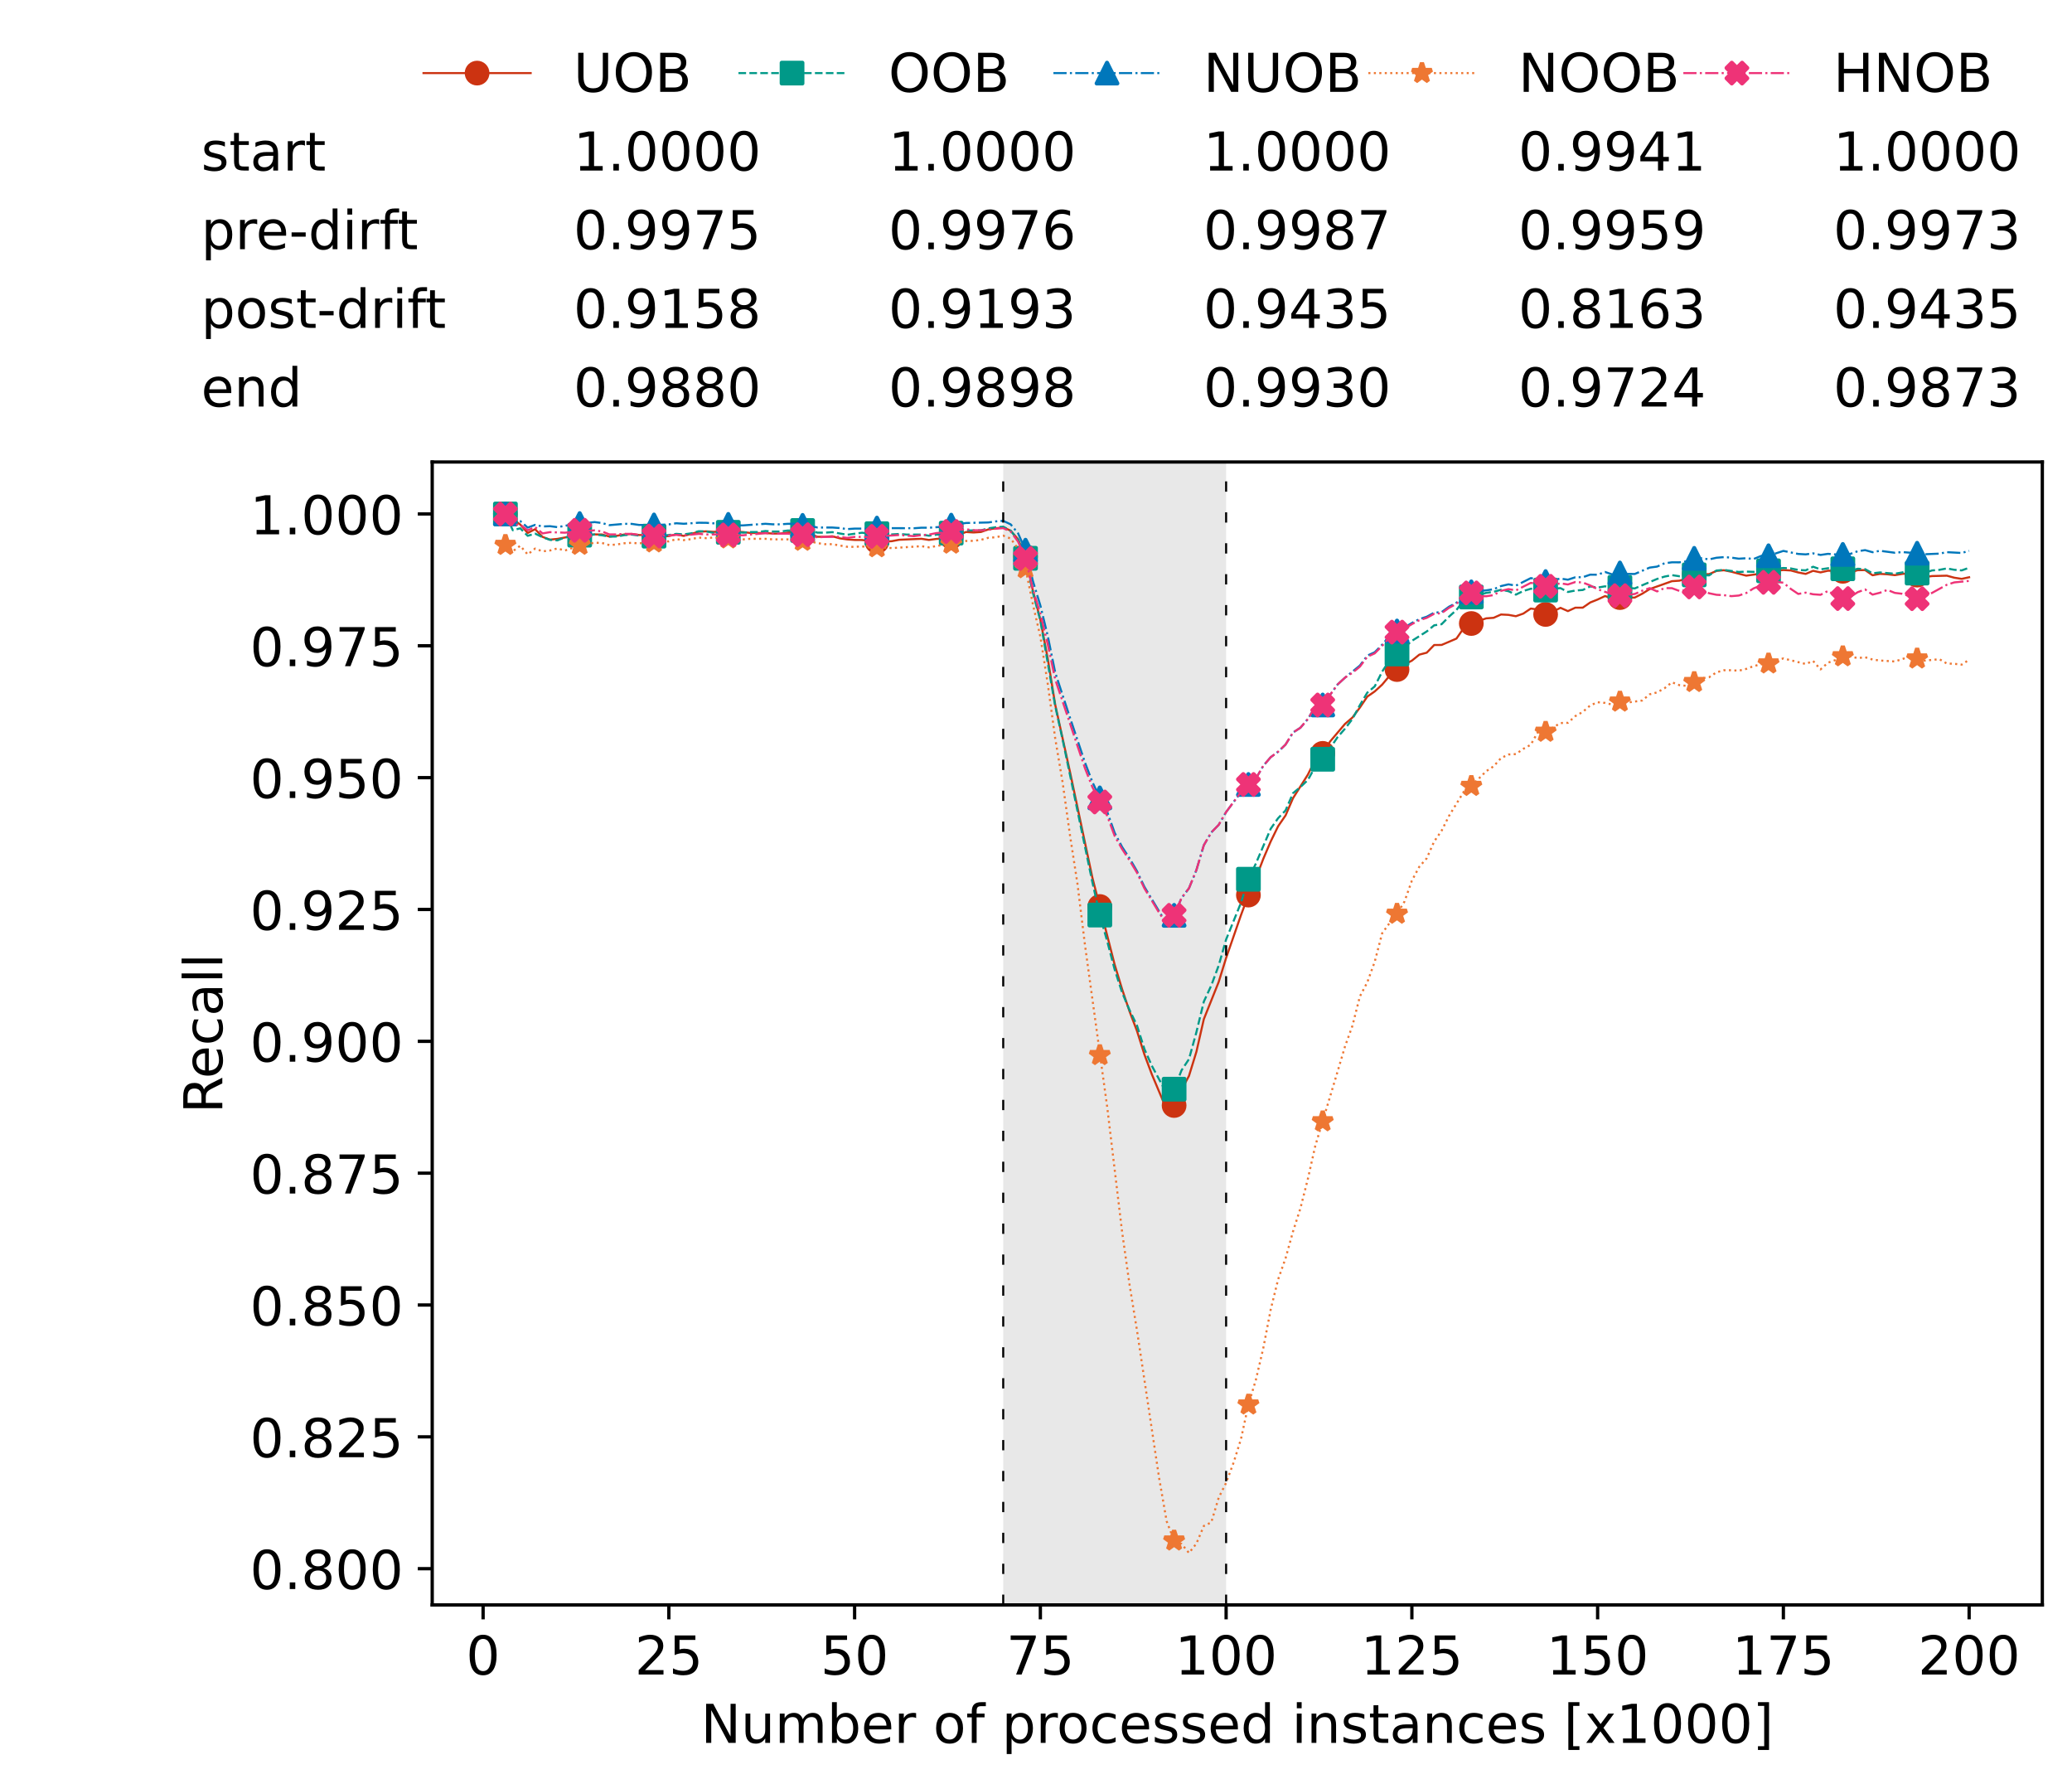 <?xml version="1.0" encoding="utf-8" standalone="no"?>
<!DOCTYPE svg PUBLIC "-//W3C//DTD SVG 1.1//EN"
  "http://www.w3.org/Graphics/SVG/1.1/DTD/svg11.dtd">
<!-- Created with matplotlib (https://matplotlib.org/) -->
<svg height="432.615pt" version="1.1" viewBox="0 0 502.65 432.615" width="502.65pt" xmlns="http://www.w3.org/2000/svg" xmlns:xlink="http://www.w3.org/1999/xlink">
 <defs>
  <style type="text/css">*{stroke-linecap:butt;stroke-linejoin:round;}</style>
 </defs>
 <g id="figure_1">
  <g id="patch_1">
   <path d="M 0 432.615 
L 502.65 432.615 
L 502.65 0 
L 0 0 
z
" style="fill:#ffffff;"/>
  </g>
  <g id="axes_1">
   <g id="patch_2">
    <path d="M 104.85 389.252 
L 495.45 389.252 
L 495.45 112.052 
L 104.85 112.052 
z
" style="fill:#ffffff;"/>
   </g>
   <g id="patch_3">
    <path clip-path="url(#p65a7581328)" d="M 297.446 389.252 
L 297.446 112.052 
L 243.372 112.052 
L 243.372 389.252 
z
" style="fill:#d3d3d3;opacity:0.5;"/>
   </g>
   <g id="matplotlib.axis_1">
    <g id="xtick_1">
     <g id="line2d_1">
      <defs>
       <path d="M 0 0 
L 0 3.5 
" id="ma803fa89d9" style="stroke:#000000;stroke-width:0.8;"/>
      </defs>
      <g>
       <use style="stroke:#000000;stroke-width:0.8;" x="117.197" xlink:href="#ma803fa89d9" y="389.252"/>
      </g>
     </g>
     <g id="text_1">
      <!-- 0 -->
      <g transform="translate(113.061 406.13)scale(0.13 -0.13)">
       <defs>
        <path d="M 31.781 66.406 
Q 24.172 66.406 20.328 58.906 
Q 16.5 51.422 16.5 36.375 
Q 16.5 21.391 20.328 13.891 
Q 24.172 6.391 31.781 6.391 
Q 39.453 6.391 43.281 13.891 
Q 47.125 21.391 47.125 36.375 
Q 47.125 51.422 43.281 58.906 
Q 39.453 66.406 31.781 66.406 
z
M 31.781 74.219 
Q 44.047 74.219 50.516 64.516 
Q 56.984 54.828 56.984 36.375 
Q 56.984 17.969 50.516 8.266 
Q 44.047 -1.422 31.781 -1.422 
Q 19.531 -1.422 13.062 8.266 
Q 6.594 17.969 6.594 36.375 
Q 6.594 54.828 13.062 64.516 
Q 19.531 74.219 31.781 74.219 
z
" id="DejaVuSans-48"/>
       </defs>
       <use xlink:href="#DejaVuSans-48"/>
      </g>
     </g>
    </g>
    <g id="xtick_2">
     <g id="line2d_2">
      <g>
       <use style="stroke:#000000;stroke-width:0.8;" x="162.259" xlink:href="#ma803fa89d9" y="389.252"/>
      </g>
     </g>
     <g id="text_2">
      <!-- 25 -->
      <g transform="translate(153.988 406.13)scale(0.13 -0.13)">
       <defs>
        <path d="M 19.188 8.297 
L 53.609 8.297 
L 53.609 0 
L 7.328 0 
L 7.328 8.297 
Q 12.938 14.109 22.625 23.891 
Q 32.328 33.688 34.812 36.531 
Q 39.547 41.844 41.422 45.531 
Q 43.312 49.219 43.312 52.781 
Q 43.312 58.594 39.234 62.25 
Q 35.156 65.922 28.609 65.922 
Q 23.969 65.922 18.812 64.312 
Q 13.672 62.703 7.812 59.422 
L 7.812 69.391 
Q 13.766 71.781 18.938 73 
Q 24.125 74.219 28.422 74.219 
Q 39.75 74.219 46.484 68.547 
Q 53.219 62.891 53.219 53.422 
Q 53.219 48.922 51.531 44.891 
Q 49.859 40.875 45.406 35.406 
Q 44.188 33.984 37.641 27.219 
Q 31.109 20.453 19.188 8.297 
z
" id="DejaVuSans-50"/>
        <path d="M 10.797 72.906 
L 49.516 72.906 
L 49.516 64.594 
L 19.828 64.594 
L 19.828 46.734 
Q 21.969 47.469 24.109 47.828 
Q 26.266 48.188 28.422 48.188 
Q 40.625 48.188 47.75 41.5 
Q 54.891 34.812 54.891 23.391 
Q 54.891 11.625 47.562 5.094 
Q 40.234 -1.422 26.906 -1.422 
Q 22.312 -1.422 17.547 -0.641 
Q 12.797 0.141 7.719 1.703 
L 7.719 11.625 
Q 12.109 9.234 16.797 8.062 
Q 21.484 6.891 26.703 6.891 
Q 35.156 6.891 40.078 11.328 
Q 45.016 15.766 45.016 23.391 
Q 45.016 31 40.078 35.438 
Q 35.156 39.891 26.703 39.891 
Q 22.75 39.891 18.812 39.016 
Q 14.891 38.141 10.797 36.281 
z
" id="DejaVuSans-53"/>
       </defs>
       <use xlink:href="#DejaVuSans-50"/>
       <use x="63.623" xlink:href="#DejaVuSans-53"/>
      </g>
     </g>
    </g>
    <g id="xtick_3">
     <g id="line2d_3">
      <g>
       <use style="stroke:#000000;stroke-width:0.8;" x="207.322" xlink:href="#ma803fa89d9" y="389.252"/>
      </g>
     </g>
     <g id="text_3">
      <!-- 50 -->
      <g transform="translate(199.05 406.13)scale(0.13 -0.13)">
       <use xlink:href="#DejaVuSans-53"/>
       <use x="63.623" xlink:href="#DejaVuSans-48"/>
      </g>
     </g>
    </g>
    <g id="xtick_4">
     <g id="line2d_4">
      <g>
       <use style="stroke:#000000;stroke-width:0.8;" x="252.384" xlink:href="#ma803fa89d9" y="389.252"/>
      </g>
     </g>
     <g id="text_4">
      <!-- 75 -->
      <g transform="translate(244.113 406.13)scale(0.13 -0.13)">
       <defs>
        <path d="M 8.203 72.906 
L 55.078 72.906 
L 55.078 68.703 
L 28.609 0 
L 18.312 0 
L 43.219 64.594 
L 8.203 64.594 
z
" id="DejaVuSans-55"/>
       </defs>
       <use xlink:href="#DejaVuSans-55"/>
       <use x="63.623" xlink:href="#DejaVuSans-53"/>
      </g>
     </g>
    </g>
    <g id="xtick_5">
     <g id="line2d_5">
      <g>
       <use style="stroke:#000000;stroke-width:0.8;" x="297.446" xlink:href="#ma803fa89d9" y="389.252"/>
      </g>
     </g>
     <g id="text_5">
      <!-- 100 -->
      <g transform="translate(285.039 406.13)scale(0.13 -0.13)">
       <defs>
        <path d="M 12.406 8.297 
L 28.516 8.297 
L 28.516 63.922 
L 10.984 60.406 
L 10.984 69.391 
L 28.422 72.906 
L 38.281 72.906 
L 38.281 8.297 
L 54.391 8.297 
L 54.391 0 
L 12.406 0 
z
" id="DejaVuSans-49"/>
       </defs>
       <use xlink:href="#DejaVuSans-49"/>
       <use x="63.623" xlink:href="#DejaVuSans-48"/>
       <use x="127.246" xlink:href="#DejaVuSans-48"/>
      </g>
     </g>
    </g>
    <g id="xtick_6">
     <g id="line2d_6">
      <g>
       <use style="stroke:#000000;stroke-width:0.8;" x="342.509" xlink:href="#ma803fa89d9" y="389.252"/>
      </g>
     </g>
     <g id="text_6">
      <!-- 125 -->
      <g transform="translate(330.102 406.13)scale(0.13 -0.13)">
       <use xlink:href="#DejaVuSans-49"/>
       <use x="63.623" xlink:href="#DejaVuSans-50"/>
       <use x="127.246" xlink:href="#DejaVuSans-53"/>
      </g>
     </g>
    </g>
    <g id="xtick_7">
     <g id="line2d_7">
      <g>
       <use style="stroke:#000000;stroke-width:0.8;" x="387.571" xlink:href="#ma803fa89d9" y="389.252"/>
      </g>
     </g>
     <g id="text_7">
      <!-- 150 -->
      <g transform="translate(375.164 406.13)scale(0.13 -0.13)">
       <use xlink:href="#DejaVuSans-49"/>
       <use x="63.623" xlink:href="#DejaVuSans-53"/>
       <use x="127.246" xlink:href="#DejaVuSans-48"/>
      </g>
     </g>
    </g>
    <g id="xtick_8">
     <g id="line2d_8">
      <g>
       <use style="stroke:#000000;stroke-width:0.8;" x="432.633" xlink:href="#ma803fa89d9" y="389.252"/>
      </g>
     </g>
     <g id="text_8">
      <!-- 175 -->
      <g transform="translate(420.226 406.13)scale(0.13 -0.13)">
       <use xlink:href="#DejaVuSans-49"/>
       <use x="63.623" xlink:href="#DejaVuSans-55"/>
       <use x="127.246" xlink:href="#DejaVuSans-53"/>
      </g>
     </g>
    </g>
    <g id="xtick_9">
     <g id="line2d_9">
      <g>
       <use style="stroke:#000000;stroke-width:0.8;" x="477.695" xlink:href="#ma803fa89d9" y="389.252"/>
      </g>
     </g>
     <g id="text_9">
      <!-- 200 -->
      <g transform="translate(465.289 406.13)scale(0.13 -0.13)">
       <use xlink:href="#DejaVuSans-50"/>
       <use x="63.623" xlink:href="#DejaVuSans-48"/>
       <use x="127.246" xlink:href="#DejaVuSans-48"/>
      </g>
     </g>
    </g>
    <g id="text_10">
     <!-- Number of processed instances [x1000] -->
     <g transform="translate(170.025 422.711)scale(0.13 -0.13)">
      <defs>
       <path d="M 9.812 72.906 
L 23.094 72.906 
L 55.422 11.922 
L 55.422 72.906 
L 64.984 72.906 
L 64.984 0 
L 51.703 0 
L 19.391 60.984 
L 19.391 0 
L 9.812 0 
z
" id="DejaVuSans-78"/>
       <path d="M 8.5 21.578 
L 8.5 54.688 
L 17.484 54.688 
L 17.484 21.922 
Q 17.484 14.156 20.5 10.266 
Q 23.531 6.391 29.594 6.391 
Q 36.859 6.391 41.078 11.031 
Q 45.312 15.672 45.312 23.688 
L 45.312 54.688 
L 54.297 54.688 
L 54.297 0 
L 45.312 0 
L 45.312 8.406 
Q 42.047 3.422 37.719 1 
Q 33.406 -1.422 27.688 -1.422 
Q 18.266 -1.422 13.375 4.438 
Q 8.5 10.297 8.5 21.578 
z
M 31.109 56 
z
" id="DejaVuSans-117"/>
       <path d="M 52 44.188 
Q 55.375 50.25 60.062 53.125 
Q 64.75 56 71.094 56 
Q 79.641 56 84.281 50.016 
Q 88.922 44.047 88.922 33.016 
L 88.922 0 
L 79.891 0 
L 79.891 32.719 
Q 79.891 40.578 77.094 44.375 
Q 74.312 48.188 68.609 48.188 
Q 61.625 48.188 57.562 43.547 
Q 53.516 38.922 53.516 30.906 
L 53.516 0 
L 44.484 0 
L 44.484 32.719 
Q 44.484 40.625 41.703 44.406 
Q 38.922 48.188 33.109 48.188 
Q 26.219 48.188 22.156 43.531 
Q 18.109 38.875 18.109 30.906 
L 18.109 0 
L 9.078 0 
L 9.078 54.688 
L 18.109 54.688 
L 18.109 46.188 
Q 21.188 51.219 25.484 53.609 
Q 29.781 56 35.688 56 
Q 41.656 56 45.828 52.969 
Q 50 49.953 52 44.188 
z
" id="DejaVuSans-109"/>
       <path d="M 48.688 27.297 
Q 48.688 37.203 44.609 42.844 
Q 40.531 48.484 33.406 48.484 
Q 26.266 48.484 22.188 42.844 
Q 18.109 37.203 18.109 27.297 
Q 18.109 17.391 22.188 11.75 
Q 26.266 6.109 33.406 6.109 
Q 40.531 6.109 44.609 11.75 
Q 48.688 17.391 48.688 27.297 
z
M 18.109 46.391 
Q 20.953 51.266 25.266 53.625 
Q 29.594 56 35.594 56 
Q 45.562 56 51.781 48.094 
Q 58.016 40.188 58.016 27.297 
Q 58.016 14.406 51.781 6.484 
Q 45.562 -1.422 35.594 -1.422 
Q 29.594 -1.422 25.266 0.953 
Q 20.953 3.328 18.109 8.203 
L 18.109 0 
L 9.078 0 
L 9.078 75.984 
L 18.109 75.984 
z
" id="DejaVuSans-98"/>
       <path d="M 56.203 29.594 
L 56.203 25.203 
L 14.891 25.203 
Q 15.484 15.922 20.484 11.062 
Q 25.484 6.203 34.422 6.203 
Q 39.594 6.203 44.453 7.469 
Q 49.312 8.734 54.109 11.281 
L 54.109 2.781 
Q 49.266 0.734 44.188 -0.344 
Q 39.109 -1.422 33.891 -1.422 
Q 20.797 -1.422 13.156 6.188 
Q 5.516 13.812 5.516 26.812 
Q 5.516 40.234 12.766 48.109 
Q 20.016 56 32.328 56 
Q 43.359 56 49.781 48.891 
Q 56.203 41.797 56.203 29.594 
z
M 47.219 32.234 
Q 47.125 39.594 43.094 43.984 
Q 39.062 48.391 32.422 48.391 
Q 24.906 48.391 20.391 44.141 
Q 15.875 39.891 15.188 32.172 
z
" id="DejaVuSans-101"/>
       <path d="M 41.109 46.297 
Q 39.594 47.172 37.812 47.578 
Q 36.031 48 33.891 48 
Q 26.266 48 22.188 43.047 
Q 18.109 38.094 18.109 28.812 
L 18.109 0 
L 9.078 0 
L 9.078 54.688 
L 18.109 54.688 
L 18.109 46.188 
Q 20.953 51.172 25.484 53.578 
Q 30.031 56 36.531 56 
Q 37.453 56 38.578 55.875 
Q 39.703 55.766 41.062 55.516 
z
" id="DejaVuSans-114"/>
       <path id="DejaVuSans-32"/>
       <path d="M 30.609 48.391 
Q 23.391 48.391 19.188 42.75 
Q 14.984 37.109 14.984 27.297 
Q 14.984 17.484 19.156 11.844 
Q 23.344 6.203 30.609 6.203 
Q 37.797 6.203 41.984 11.859 
Q 46.188 17.531 46.188 27.297 
Q 46.188 37.016 41.984 42.703 
Q 37.797 48.391 30.609 48.391 
z
M 30.609 56 
Q 42.328 56 49.016 48.375 
Q 55.719 40.766 55.719 27.297 
Q 55.719 13.875 49.016 6.219 
Q 42.328 -1.422 30.609 -1.422 
Q 18.844 -1.422 12.172 6.219 
Q 5.516 13.875 5.516 27.297 
Q 5.516 40.766 12.172 48.375 
Q 18.844 56 30.609 56 
z
" id="DejaVuSans-111"/>
       <path d="M 37.109 75.984 
L 37.109 68.5 
L 28.516 68.5 
Q 23.688 68.5 21.797 66.547 
Q 19.922 64.594 19.922 59.516 
L 19.922 54.688 
L 34.719 54.688 
L 34.719 47.703 
L 19.922 47.703 
L 19.922 0 
L 10.891 0 
L 10.891 47.703 
L 2.297 47.703 
L 2.297 54.688 
L 10.891 54.688 
L 10.891 58.5 
Q 10.891 67.625 15.141 71.797 
Q 19.391 75.984 28.609 75.984 
z
" id="DejaVuSans-102"/>
       <path d="M 18.109 8.203 
L 18.109 -20.797 
L 9.078 -20.797 
L 9.078 54.688 
L 18.109 54.688 
L 18.109 46.391 
Q 20.953 51.266 25.266 53.625 
Q 29.594 56 35.594 56 
Q 45.562 56 51.781 48.094 
Q 58.016 40.188 58.016 27.297 
Q 58.016 14.406 51.781 6.484 
Q 45.562 -1.422 35.594 -1.422 
Q 29.594 -1.422 25.266 0.953 
Q 20.953 3.328 18.109 8.203 
z
M 48.688 27.297 
Q 48.688 37.203 44.609 42.844 
Q 40.531 48.484 33.406 48.484 
Q 26.266 48.484 22.188 42.844 
Q 18.109 37.203 18.109 27.297 
Q 18.109 17.391 22.188 11.75 
Q 26.266 6.109 33.406 6.109 
Q 40.531 6.109 44.609 11.75 
Q 48.688 17.391 48.688 27.297 
z
" id="DejaVuSans-112"/>
       <path d="M 48.781 52.594 
L 48.781 44.188 
Q 44.969 46.297 41.141 47.344 
Q 37.312 48.391 33.406 48.391 
Q 24.656 48.391 19.812 42.844 
Q 14.984 37.312 14.984 27.297 
Q 14.984 17.281 19.812 11.734 
Q 24.656 6.203 33.406 6.203 
Q 37.312 6.203 41.141 7.25 
Q 44.969 8.297 48.781 10.406 
L 48.781 2.094 
Q 45.016 0.344 40.984 -0.531 
Q 36.969 -1.422 32.422 -1.422 
Q 20.062 -1.422 12.781 6.344 
Q 5.516 14.109 5.516 27.297 
Q 5.516 40.672 12.859 48.328 
Q 20.219 56 33.016 56 
Q 37.156 56 41.109 55.141 
Q 45.062 54.297 48.781 52.594 
z
" id="DejaVuSans-99"/>
       <path d="M 44.281 53.078 
L 44.281 44.578 
Q 40.484 46.531 36.375 47.5 
Q 32.281 48.484 27.875 48.484 
Q 21.188 48.484 17.844 46.438 
Q 14.5 44.391 14.5 40.281 
Q 14.5 37.156 16.891 35.375 
Q 19.281 33.594 26.516 31.984 
L 29.594 31.297 
Q 39.156 29.25 43.188 25.516 
Q 47.219 21.781 47.219 15.094 
Q 47.219 7.469 41.188 3.016 
Q 35.156 -1.422 24.609 -1.422 
Q 20.219 -1.422 15.453 -0.562 
Q 10.688 0.297 5.422 2 
L 5.422 11.281 
Q 10.406 8.688 15.234 7.391 
Q 20.062 6.109 24.812 6.109 
Q 31.156 6.109 34.562 8.281 
Q 37.984 10.453 37.984 14.406 
Q 37.984 18.062 35.516 20.016 
Q 33.062 21.969 24.703 23.781 
L 21.578 24.516 
Q 13.234 26.266 9.516 29.906 
Q 5.812 33.547 5.812 39.891 
Q 5.812 47.609 11.281 51.797 
Q 16.75 56 26.812 56 
Q 31.781 56 36.172 55.266 
Q 40.578 54.547 44.281 53.078 
z
" id="DejaVuSans-115"/>
       <path d="M 45.406 46.391 
L 45.406 75.984 
L 54.391 75.984 
L 54.391 0 
L 45.406 0 
L 45.406 8.203 
Q 42.578 3.328 38.25 0.953 
Q 33.938 -1.422 27.875 -1.422 
Q 17.969 -1.422 11.734 6.484 
Q 5.516 14.406 5.516 27.297 
Q 5.516 40.188 11.734 48.094 
Q 17.969 56 27.875 56 
Q 33.938 56 38.25 53.625 
Q 42.578 51.266 45.406 46.391 
z
M 14.797 27.297 
Q 14.797 17.391 18.875 11.75 
Q 22.953 6.109 30.078 6.109 
Q 37.203 6.109 41.297 11.75 
Q 45.406 17.391 45.406 27.297 
Q 45.406 37.203 41.297 42.844 
Q 37.203 48.484 30.078 48.484 
Q 22.953 48.484 18.875 42.844 
Q 14.797 37.203 14.797 27.297 
z
" id="DejaVuSans-100"/>
       <path d="M 9.422 54.688 
L 18.406 54.688 
L 18.406 0 
L 9.422 0 
z
M 9.422 75.984 
L 18.406 75.984 
L 18.406 64.594 
L 9.422 64.594 
z
" id="DejaVuSans-105"/>
       <path d="M 54.891 33.016 
L 54.891 0 
L 45.906 0 
L 45.906 32.719 
Q 45.906 40.484 42.875 44.328 
Q 39.844 48.188 33.797 48.188 
Q 26.516 48.188 22.312 43.547 
Q 18.109 38.922 18.109 30.906 
L 18.109 0 
L 9.078 0 
L 9.078 54.688 
L 18.109 54.688 
L 18.109 46.188 
Q 21.344 51.125 25.703 53.562 
Q 30.078 56 35.797 56 
Q 45.219 56 50.047 50.172 
Q 54.891 44.344 54.891 33.016 
z
" id="DejaVuSans-110"/>
       <path d="M 18.312 70.219 
L 18.312 54.688 
L 36.812 54.688 
L 36.812 47.703 
L 18.312 47.703 
L 18.312 18.016 
Q 18.312 11.328 20.141 9.422 
Q 21.969 7.516 27.594 7.516 
L 36.812 7.516 
L 36.812 0 
L 27.594 0 
Q 17.188 0 13.234 3.875 
Q 9.281 7.766 9.281 18.016 
L 9.281 47.703 
L 2.688 47.703 
L 2.688 54.688 
L 9.281 54.688 
L 9.281 70.219 
z
" id="DejaVuSans-116"/>
       <path d="M 34.281 27.484 
Q 23.391 27.484 19.188 25 
Q 14.984 22.516 14.984 16.5 
Q 14.984 11.719 18.141 8.906 
Q 21.297 6.109 26.703 6.109 
Q 34.188 6.109 38.703 11.406 
Q 43.219 16.703 43.219 25.484 
L 43.219 27.484 
z
M 52.203 31.203 
L 52.203 0 
L 43.219 0 
L 43.219 8.297 
Q 40.141 3.328 35.547 0.953 
Q 30.953 -1.422 24.312 -1.422 
Q 15.922 -1.422 10.953 3.297 
Q 6 8.016 6 15.922 
Q 6 25.141 12.172 29.828 
Q 18.359 34.516 30.609 34.516 
L 43.219 34.516 
L 43.219 35.406 
Q 43.219 41.609 39.141 45 
Q 35.062 48.391 27.688 48.391 
Q 23 48.391 18.547 47.266 
Q 14.109 46.141 10.016 43.891 
L 10.016 52.203 
Q 14.938 54.109 19.578 55.047 
Q 24.219 56 28.609 56 
Q 40.484 56 46.344 49.844 
Q 52.203 43.703 52.203 31.203 
z
" id="DejaVuSans-97"/>
       <path d="M 8.594 75.984 
L 29.297 75.984 
L 29.297 69 
L 17.578 69 
L 17.578 -6.203 
L 29.297 -6.203 
L 29.297 -13.188 
L 8.594 -13.188 
z
" id="DejaVuSans-91"/>
       <path d="M 54.891 54.688 
L 35.109 28.078 
L 55.906 0 
L 45.312 0 
L 29.391 21.484 
L 13.484 0 
L 2.875 0 
L 24.125 28.609 
L 4.688 54.688 
L 15.281 54.688 
L 29.781 35.203 
L 44.281 54.688 
z
" id="DejaVuSans-120"/>
       <path d="M 30.422 75.984 
L 30.422 -13.188 
L 9.719 -13.188 
L 9.719 -6.203 
L 21.391 -6.203 
L 21.391 69 
L 9.719 69 
L 9.719 75.984 
z
" id="DejaVuSans-93"/>
      </defs>
      <use xlink:href="#DejaVuSans-78"/>
      <use x="74.805" xlink:href="#DejaVuSans-117"/>
      <use x="138.184" xlink:href="#DejaVuSans-109"/>
      <use x="235.596" xlink:href="#DejaVuSans-98"/>
      <use x="299.072" xlink:href="#DejaVuSans-101"/>
      <use x="360.596" xlink:href="#DejaVuSans-114"/>
      <use x="401.709" xlink:href="#DejaVuSans-32"/>
      <use x="433.496" xlink:href="#DejaVuSans-111"/>
      <use x="494.678" xlink:href="#DejaVuSans-102"/>
      <use x="529.883" xlink:href="#DejaVuSans-32"/>
      <use x="561.67" xlink:href="#DejaVuSans-112"/>
      <use x="625.146" xlink:href="#DejaVuSans-114"/>
      <use x="664.01" xlink:href="#DejaVuSans-111"/>
      <use x="725.191" xlink:href="#DejaVuSans-99"/>
      <use x="780.172" xlink:href="#DejaVuSans-101"/>
      <use x="841.695" xlink:href="#DejaVuSans-115"/>
      <use x="893.795" xlink:href="#DejaVuSans-115"/>
      <use x="945.895" xlink:href="#DejaVuSans-101"/>
      <use x="1007.418" xlink:href="#DejaVuSans-100"/>
      <use x="1070.895" xlink:href="#DejaVuSans-32"/>
      <use x="1102.682" xlink:href="#DejaVuSans-105"/>
      <use x="1130.465" xlink:href="#DejaVuSans-110"/>
      <use x="1193.844" xlink:href="#DejaVuSans-115"/>
      <use x="1245.943" xlink:href="#DejaVuSans-116"/>
      <use x="1285.152" xlink:href="#DejaVuSans-97"/>
      <use x="1346.432" xlink:href="#DejaVuSans-110"/>
      <use x="1409.811" xlink:href="#DejaVuSans-99"/>
      <use x="1464.791" xlink:href="#DejaVuSans-101"/>
      <use x="1526.314" xlink:href="#DejaVuSans-115"/>
      <use x="1578.414" xlink:href="#DejaVuSans-32"/>
      <use x="1610.201" xlink:href="#DejaVuSans-91"/>
      <use x="1649.215" xlink:href="#DejaVuSans-120"/>
      <use x="1708.395" xlink:href="#DejaVuSans-49"/>
      <use x="1772.018" xlink:href="#DejaVuSans-48"/>
      <use x="1835.641" xlink:href="#DejaVuSans-48"/>
      <use x="1899.264" xlink:href="#DejaVuSans-48"/>
      <use x="1962.887" xlink:href="#DejaVuSans-93"/>
     </g>
    </g>
   </g>
   <g id="matplotlib.axis_2">
    <g id="ytick_1">
     <g id="line2d_10">
      <defs>
       <path d="M 0 0 
L -3.5 0 
" id="m8ab76a5960" style="stroke:#000000;stroke-width:0.8;"/>
      </defs>
      <g>
       <use style="stroke:#000000;stroke-width:0.8;" x="104.85" xlink:href="#m8ab76a5960" y="380.459"/>
      </g>
     </g>
     <g id="text_11">
      <!-- 0.800 -->
      <g transform="translate(60.633 385.398)scale(0.13 -0.13)">
       <defs>
        <path d="M 10.688 12.406 
L 21 12.406 
L 21 0 
L 10.688 0 
z
" id="DejaVuSans-46"/>
        <path d="M 31.781 34.625 
Q 24.75 34.625 20.719 30.859 
Q 16.703 27.094 16.703 20.516 
Q 16.703 13.922 20.719 10.156 
Q 24.75 6.391 31.781 6.391 
Q 38.812 6.391 42.859 10.172 
Q 46.922 13.969 46.922 20.516 
Q 46.922 27.094 42.891 30.859 
Q 38.875 34.625 31.781 34.625 
z
M 21.922 38.812 
Q 15.578 40.375 12.031 44.719 
Q 8.5 49.078 8.5 55.328 
Q 8.5 64.062 14.719 69.141 
Q 20.953 74.219 31.781 74.219 
Q 42.672 74.219 48.875 69.141 
Q 55.078 64.062 55.078 55.328 
Q 55.078 49.078 51.531 44.719 
Q 48 40.375 41.703 38.812 
Q 48.828 37.156 52.797 32.312 
Q 56.781 27.484 56.781 20.516 
Q 56.781 9.906 50.312 4.234 
Q 43.844 -1.422 31.781 -1.422 
Q 19.734 -1.422 13.25 4.234 
Q 6.781 9.906 6.781 20.516 
Q 6.781 27.484 10.781 32.312 
Q 14.797 37.156 21.922 38.812 
z
M 18.312 54.391 
Q 18.312 48.734 21.844 45.562 
Q 25.391 42.391 31.781 42.391 
Q 38.141 42.391 41.719 45.562 
Q 45.312 48.734 45.312 54.391 
Q 45.312 60.062 41.719 63.234 
Q 38.141 66.406 31.781 66.406 
Q 25.391 66.406 21.844 63.234 
Q 18.312 60.062 18.312 54.391 
z
" id="DejaVuSans-56"/>
       </defs>
       <use xlink:href="#DejaVuSans-48"/>
       <use x="63.623" xlink:href="#DejaVuSans-46"/>
       <use x="95.41" xlink:href="#DejaVuSans-56"/>
       <use x="159.033" xlink:href="#DejaVuSans-48"/>
       <use x="222.656" xlink:href="#DejaVuSans-48"/>
      </g>
     </g>
    </g>
    <g id="ytick_2">
     <g id="line2d_11">
      <g>
       <use style="stroke:#000000;stroke-width:0.8;" x="104.85" xlink:href="#m8ab76a5960" y="348.483"/>
      </g>
     </g>
     <g id="text_12">
      <!-- 0.825 -->
      <g transform="translate(60.633 353.422)scale(0.13 -0.13)">
       <use xlink:href="#DejaVuSans-48"/>
       <use x="63.623" xlink:href="#DejaVuSans-46"/>
       <use x="95.41" xlink:href="#DejaVuSans-56"/>
       <use x="159.033" xlink:href="#DejaVuSans-50"/>
       <use x="222.656" xlink:href="#DejaVuSans-53"/>
      </g>
     </g>
    </g>
    <g id="ytick_3">
     <g id="line2d_12">
      <g>
       <use style="stroke:#000000;stroke-width:0.8;" x="104.85" xlink:href="#m8ab76a5960" y="316.507"/>
      </g>
     </g>
     <g id="text_13">
      <!-- 0.850 -->
      <g transform="translate(60.633 321.446)scale(0.13 -0.13)">
       <use xlink:href="#DejaVuSans-48"/>
       <use x="63.623" xlink:href="#DejaVuSans-46"/>
       <use x="95.41" xlink:href="#DejaVuSans-56"/>
       <use x="159.033" xlink:href="#DejaVuSans-53"/>
       <use x="222.656" xlink:href="#DejaVuSans-48"/>
      </g>
     </g>
    </g>
    <g id="ytick_4">
     <g id="line2d_13">
      <g>
       <use style="stroke:#000000;stroke-width:0.8;" x="104.85" xlink:href="#m8ab76a5960" y="284.531"/>
      </g>
     </g>
     <g id="text_14">
      <!-- 0.875 -->
      <g transform="translate(60.633 289.47)scale(0.13 -0.13)">
       <use xlink:href="#DejaVuSans-48"/>
       <use x="63.623" xlink:href="#DejaVuSans-46"/>
       <use x="95.41" xlink:href="#DejaVuSans-56"/>
       <use x="159.033" xlink:href="#DejaVuSans-55"/>
       <use x="222.656" xlink:href="#DejaVuSans-53"/>
      </g>
     </g>
    </g>
    <g id="ytick_5">
     <g id="line2d_14">
      <g>
       <use style="stroke:#000000;stroke-width:0.8;" x="104.85" xlink:href="#m8ab76a5960" y="252.555"/>
      </g>
     </g>
     <g id="text_15">
      <!-- 0.900 -->
      <g transform="translate(60.633 257.494)scale(0.13 -0.13)">
       <defs>
        <path d="M 10.984 1.516 
L 10.984 10.5 
Q 14.703 8.734 18.5 7.812 
Q 22.312 6.891 25.984 6.891 
Q 35.75 6.891 40.891 13.453 
Q 46.047 20.016 46.781 33.406 
Q 43.953 29.203 39.594 26.953 
Q 35.25 24.703 29.984 24.703 
Q 19.047 24.703 12.672 31.312 
Q 6.297 37.938 6.297 49.422 
Q 6.297 60.641 12.938 67.422 
Q 19.578 74.219 30.609 74.219 
Q 43.266 74.219 49.922 64.516 
Q 56.594 54.828 56.594 36.375 
Q 56.594 19.141 48.406 8.859 
Q 40.234 -1.422 26.422 -1.422 
Q 22.703 -1.422 18.891 -0.688 
Q 15.094 0.047 10.984 1.516 
z
M 30.609 32.422 
Q 37.25 32.422 41.125 36.953 
Q 45.016 41.5 45.016 49.422 
Q 45.016 57.281 41.125 61.844 
Q 37.25 66.406 30.609 66.406 
Q 23.969 66.406 20.094 61.844 
Q 16.219 57.281 16.219 49.422 
Q 16.219 41.5 20.094 36.953 
Q 23.969 32.422 30.609 32.422 
z
" id="DejaVuSans-57"/>
       </defs>
       <use xlink:href="#DejaVuSans-48"/>
       <use x="63.623" xlink:href="#DejaVuSans-46"/>
       <use x="95.41" xlink:href="#DejaVuSans-57"/>
       <use x="159.033" xlink:href="#DejaVuSans-48"/>
       <use x="222.656" xlink:href="#DejaVuSans-48"/>
      </g>
     </g>
    </g>
    <g id="ytick_6">
     <g id="line2d_15">
      <g>
       <use style="stroke:#000000;stroke-width:0.8;" x="104.85" xlink:href="#m8ab76a5960" y="220.58"/>
      </g>
     </g>
     <g id="text_16">
      <!-- 0.925 -->
      <g transform="translate(60.633 225.519)scale(0.13 -0.13)">
       <use xlink:href="#DejaVuSans-48"/>
       <use x="63.623" xlink:href="#DejaVuSans-46"/>
       <use x="95.41" xlink:href="#DejaVuSans-57"/>
       <use x="159.033" xlink:href="#DejaVuSans-50"/>
       <use x="222.656" xlink:href="#DejaVuSans-53"/>
      </g>
     </g>
    </g>
    <g id="ytick_7">
     <g id="line2d_16">
      <g>
       <use style="stroke:#000000;stroke-width:0.8;" x="104.85" xlink:href="#m8ab76a5960" y="188.604"/>
      </g>
     </g>
     <g id="text_17">
      <!-- 0.950 -->
      <g transform="translate(60.633 193.543)scale(0.13 -0.13)">
       <use xlink:href="#DejaVuSans-48"/>
       <use x="63.623" xlink:href="#DejaVuSans-46"/>
       <use x="95.41" xlink:href="#DejaVuSans-57"/>
       <use x="159.033" xlink:href="#DejaVuSans-53"/>
       <use x="222.656" xlink:href="#DejaVuSans-48"/>
      </g>
     </g>
    </g>
    <g id="ytick_8">
     <g id="line2d_17">
      <g>
       <use style="stroke:#000000;stroke-width:0.8;" x="104.85" xlink:href="#m8ab76a5960" y="156.628"/>
      </g>
     </g>
     <g id="text_18">
      <!-- 0.975 -->
      <g transform="translate(60.633 161.567)scale(0.13 -0.13)">
       <use xlink:href="#DejaVuSans-48"/>
       <use x="63.623" xlink:href="#DejaVuSans-46"/>
       <use x="95.41" xlink:href="#DejaVuSans-57"/>
       <use x="159.033" xlink:href="#DejaVuSans-55"/>
       <use x="222.656" xlink:href="#DejaVuSans-53"/>
      </g>
     </g>
    </g>
    <g id="ytick_9">
     <g id="line2d_18">
      <g>
       <use style="stroke:#000000;stroke-width:0.8;" x="104.85" xlink:href="#m8ab76a5960" y="124.652"/>
      </g>
     </g>
     <g id="text_19">
      <!-- 1.000 -->
      <g transform="translate(60.633 129.591)scale(0.13 -0.13)">
       <use xlink:href="#DejaVuSans-49"/>
       <use x="63.623" xlink:href="#DejaVuSans-46"/>
       <use x="95.41" xlink:href="#DejaVuSans-48"/>
       <use x="159.033" xlink:href="#DejaVuSans-48"/>
       <use x="222.656" xlink:href="#DejaVuSans-48"/>
      </g>
     </g>
    </g>
    <g id="text_20">
     <!-- Recall -->
     <g transform="translate(53.93 270.044)rotate(-90)scale(0.13 -0.13)">
      <defs>
       <path d="M 44.391 34.188 
Q 47.562 33.109 50.562 29.594 
Q 53.562 26.078 56.594 19.922 
L 66.609 0 
L 56 0 
L 46.688 18.703 
Q 43.062 26.031 39.672 28.422 
Q 36.281 30.812 30.422 30.812 
L 19.672 30.812 
L 19.672 0 
L 9.812 0 
L 9.812 72.906 
L 32.078 72.906 
Q 44.578 72.906 50.734 67.672 
Q 56.891 62.453 56.891 51.906 
Q 56.891 45.016 53.688 40.469 
Q 50.484 35.938 44.391 34.188 
z
M 19.672 64.797 
L 19.672 38.922 
L 32.078 38.922 
Q 39.203 38.922 42.844 42.219 
Q 46.484 45.516 46.484 51.906 
Q 46.484 58.297 42.844 61.547 
Q 39.203 64.797 32.078 64.797 
z
" id="DejaVuSans-82"/>
       <path d="M 9.422 75.984 
L 18.406 75.984 
L 18.406 0 
L 9.422 0 
z
" id="DejaVuSans-108"/>
      </defs>
      <use xlink:href="#DejaVuSans-82"/>
      <use x="64.982" xlink:href="#DejaVuSans-101"/>
      <use x="126.506" xlink:href="#DejaVuSans-99"/>
      <use x="181.486" xlink:href="#DejaVuSans-97"/>
      <use x="242.766" xlink:href="#DejaVuSans-108"/>
      <use x="270.549" xlink:href="#DejaVuSans-108"/>
     </g>
    </g>
   </g>
   <g id="line2d_19"/>
   <g id="line2d_20"/>
   <g id="line2d_21"/>
   <g id="line2d_22"/>
   <g id="line2d_23"/>
   <g id="line2d_24">
    <path clip-path="url(#p65a7581328)" d="M 122.605 124.652 
L 126.21 127.216 
L 128.012 129.268 
L 129.815 128.345 
L 131.617 130.217 
L 133.419 130.875 
L 135.222 130.702 
L 138.827 130.021 
L 140.629 129.777 
L 142.432 129.803 
L 144.234 129.612 
L 146.037 129.627 
L 147.839 130.127 
L 149.642 129.94 
L 151.444 129.629 
L 153.247 129.496 
L 155.049 129.758 
L 156.852 129.757 
L 158.654 130.148 
L 160.457 130.142 
L 162.259 130.014 
L 164.062 129.603 
L 165.864 129.981 
L 169.469 128.981 
L 171.272 128.867 
L 173.074 128.989 
L 174.877 128.979 
L 176.679 128.844 
L 180.284 129.047 
L 182.087 129.27 
L 185.692 129.274 
L 187.494 129.404 
L 189.297 129.404 
L 191.099 129.157 
L 192.902 129.031 
L 194.704 129.143 
L 196.507 129.53 
L 198.309 130.184 
L 200.112 130.187 
L 201.914 130.061 
L 203.717 130.561 
L 205.519 130.822 
L 207.322 130.956 
L 209.124 130.97 
L 212.729 131.34 
L 214.532 131.368 
L 216.334 131.257 
L 218.137 130.911 
L 223.544 130.675 
L 225.347 130.952 
L 227.149 130.707 
L 228.952 130.579 
L 230.754 130.202 
L 232.557 129.689 
L 234.359 129.027 
L 236.162 129.146 
L 237.964 129.023 
L 239.767 128.399 
L 243.372 127.876 
L 245.174 128.713 
L 246.976 130.775 
L 248.779 135.007 
L 250.581 143.277 
L 252.384 150.321 
L 254.186 159.791 
L 255.989 170.93 
L 259.594 187.321 
L 265.001 212.851 
L 270.409 233.964 
L 272.211 239.907 
L 274.014 245.297 
L 275.816 250.018 
L 277.619 255.733 
L 279.421 260.548 
L 283.026 269.119 
L 284.829 268.121 
L 286.631 264.309 
L 288.434 260.949 
L 290.236 255.097 
L 292.039 247.178 
L 295.644 238.155 
L 297.446 232.331 
L 301.051 221.947 
L 302.854 217.089 
L 304.656 213.027 
L 306.459 208.309 
L 308.261 204.085 
L 310.064 200.388 
L 311.866 197.771 
L 313.669 193.594 
L 317.274 187.884 
L 319.076 184.246 
L 320.879 182.714 
L 322.681 179.825 
L 326.286 175.575 
L 328.089 174.025 
L 329.891 171.616 
L 331.694 168.95 
L 333.496 167.696 
L 335.299 166.043 
L 337.101 163.894 
L 338.904 162.389 
L 340.706 161.154 
L 342.509 160.234 
L 344.311 158.774 
L 346.114 158.297 
L 347.916 156.438 
L 349.719 156.42 
L 353.324 154.876 
L 355.126 152.278 
L 356.928 151.22 
L 360.533 149.971 
L 362.336 149.841 
L 364.138 149.036 
L 365.941 149.125 
L 367.743 149.451 
L 369.546 148.816 
L 371.348 147.597 
L 373.151 147.833 
L 374.953 149.026 
L 376.756 148.325 
L 378.558 147.416 
L 380.361 148.214 
L 382.163 147.382 
L 383.966 147.378 
L 385.768 146.125 
L 387.571 145.404 
L 389.373 144.561 
L 391.176 145.171 
L 392.978 144.934 
L 396.583 144.926 
L 398.386 143.999 
L 400.188 142.873 
L 405.596 140.956 
L 407.398 140.838 
L 409.201 140.34 
L 411.003 139.261 
L 414.608 139.255 
L 416.411 138.461 
L 418.213 138.305 
L 420.016 138.668 
L 423.621 139.617 
L 427.226 139.11 
L 429.028 139.054 
L 430.831 138.43 
L 432.633 138.249 
L 434.436 138.359 
L 436.238 138.843 
L 438.041 139.193 
L 439.843 138.442 
L 441.646 138.825 
L 443.448 138.42 
L 445.251 138.432 
L 447.053 138.559 
L 448.856 138.817 
L 450.658 138.296 
L 452.461 138.264 
L 454.263 139.521 
L 456.066 139.185 
L 457.868 139.283 
L 459.671 139.493 
L 461.473 139.192 
L 463.276 139.071 
L 466.881 139.982 
L 468.683 139.715 
L 472.288 139.622 
L 474.09 140.112 
L 475.893 140.395 
L 477.695 140.004 
L 477.695 140.004 
" style="fill:none;stroke:#cc3311;stroke-linecap:square;stroke-width:0.5;"/>
    <defs>
     <path d="M 0 2.5 
C 0.663 2.5 1.299 2.237 1.768 1.768 
C 2.237 1.299 2.5 0.663 2.5 0 
C 2.5 -0.663 2.237 -1.299 1.768 -1.768 
C 1.299 -2.237 0.663 -2.5 0 -2.5 
C -0.663 -2.5 -1.299 -2.237 -1.768 -1.768 
C -2.237 -1.299 -2.5 -0.663 -2.5 0 
C -2.5 0.663 -2.237 1.299 -1.768 1.768 
C -1.299 2.237 -0.663 2.5 0 2.5 
z
" id="m4c8689e371" style="stroke:#cc3311;"/>
    </defs>
    <g clip-path="url(#p65a7581328)">
     <use style="fill:#cc3311;stroke:#cc3311;" x="122.605" xlink:href="#m4c8689e371" y="124.652"/>
     <use style="fill:#cc3311;stroke:#cc3311;" x="140.629" xlink:href="#m4c8689e371" y="129.777"/>
     <use style="fill:#cc3311;stroke:#cc3311;" x="158.654" xlink:href="#m4c8689e371" y="130.148"/>
     <use style="fill:#cc3311;stroke:#cc3311;" x="176.679" xlink:href="#m4c8689e371" y="128.844"/>
     <use style="fill:#cc3311;stroke:#cc3311;" x="194.704" xlink:href="#m4c8689e371" y="129.143"/>
     <use style="fill:#cc3311;stroke:#cc3311;" x="212.729" xlink:href="#m4c8689e371" y="131.34"/>
     <use style="fill:#cc3311;stroke:#cc3311;" x="230.754" xlink:href="#m4c8689e371" y="130.202"/>
     <use style="fill:#cc3311;stroke:#cc3311;" x="248.779" xlink:href="#m4c8689e371" y="135.007"/>
     <use style="fill:#cc3311;stroke:#cc3311;" x="266.804" xlink:href="#m4c8689e371" y="219.858"/>
     <use style="fill:#cc3311;stroke:#cc3311;" x="284.829" xlink:href="#m4c8689e371" y="268.121"/>
     <use style="fill:#cc3311;stroke:#cc3311;" x="302.854" xlink:href="#m4c8689e371" y="217.089"/>
     <use style="fill:#cc3311;stroke:#cc3311;" x="320.879" xlink:href="#m4c8689e371" y="182.714"/>
     <use style="fill:#cc3311;stroke:#cc3311;" x="338.904" xlink:href="#m4c8689e371" y="162.389"/>
     <use style="fill:#cc3311;stroke:#cc3311;" x="356.928" xlink:href="#m4c8689e371" y="151.22"/>
     <use style="fill:#cc3311;stroke:#cc3311;" x="374.953" xlink:href="#m4c8689e371" y="149.026"/>
     <use style="fill:#cc3311;stroke:#cc3311;" x="392.978" xlink:href="#m4c8689e371" y="144.934"/>
     <use style="fill:#cc3311;stroke:#cc3311;" x="411.003" xlink:href="#m4c8689e371" y="139.261"/>
     <use style="fill:#cc3311;stroke:#cc3311;" x="429.028" xlink:href="#m4c8689e371" y="139.054"/>
     <use style="fill:#cc3311;stroke:#cc3311;" x="447.053" xlink:href="#m4c8689e371" y="138.559"/>
     <use style="fill:#cc3311;stroke:#cc3311;" x="465.078" xlink:href="#m4c8689e371" y="139.487"/>
    </g>
   </g>
   <g id="line2d_25"/>
   <g id="line2d_26"/>
   <g id="line2d_27"/>
   <g id="line2d_28"/>
   <g id="line2d_29">
    <path clip-path="url(#p65a7581328)" d="M 122.605 124.652 
L 124.407 128.608 
L 126.21 128.132 
L 128.012 129.954 
L 129.815 129.426 
L 131.617 130.289 
L 133.419 130.937 
L 135.222 131.058 
L 137.024 130.346 
L 140.629 129.799 
L 142.432 129.823 
L 144.234 129.63 
L 146.037 129.829 
L 147.839 130.149 
L 149.642 130.117 
L 151.444 129.795 
L 153.247 129.653 
L 155.049 129.907 
L 156.852 129.771 
L 158.654 130.032 
L 162.259 129.762 
L 164.062 129.478 
L 165.864 129.597 
L 167.667 129.355 
L 169.469 128.846 
L 171.272 128.866 
L 173.074 129.244 
L 174.877 129.234 
L 178.482 129.071 
L 180.284 129.18 
L 182.087 129.033 
L 183.889 129.033 
L 185.692 128.784 
L 187.494 128.914 
L 189.297 128.915 
L 191.099 128.668 
L 196.507 128.664 
L 198.309 129.184 
L 200.112 129.19 
L 201.914 129.064 
L 205.519 129.699 
L 209.124 129.202 
L 210.927 129.441 
L 212.729 129.441 
L 214.532 129.59 
L 216.334 129.611 
L 218.137 129.506 
L 219.939 129.647 
L 223.544 129.65 
L 225.347 129.927 
L 227.149 129.682 
L 228.952 129.554 
L 232.557 129.047 
L 234.359 128.645 
L 237.964 128.636 
L 239.767 128.138 
L 241.569 127.876 
L 243.372 127.746 
L 245.174 128.715 
L 246.976 130.905 
L 248.779 135.405 
L 250.581 143.802 
L 252.384 150.464 
L 255.989 171.251 
L 257.791 179.421 
L 265.001 213.951 
L 266.804 221.93 
L 268.606 228.312 
L 270.409 235.148 
L 272.211 240.712 
L 274.014 244.973 
L 275.816 248.699 
L 277.619 254.414 
L 279.421 258.488 
L 283.026 265.175 
L 284.829 264.165 
L 286.631 259.588 
L 288.434 256.874 
L 290.236 250.336 
L 292.039 242.926 
L 293.841 239.02 
L 295.644 234.17 
L 297.446 227.853 
L 301.051 218.95 
L 302.854 213.246 
L 304.656 209.451 
L 308.261 200.998 
L 310.064 198.429 
L 311.866 196.559 
L 313.669 192.382 
L 315.471 190.881 
L 317.274 189.18 
L 319.076 185.93 
L 320.879 184.143 
L 324.484 178.777 
L 326.286 176.731 
L 328.089 174.37 
L 329.891 171.03 
L 331.694 167.991 
L 333.496 166.475 
L 335.299 162.896 
L 337.101 160.113 
L 340.706 157.004 
L 342.509 155.432 
L 346.114 153.147 
L 347.916 151.662 
L 349.719 151.391 
L 351.521 149.558 
L 353.324 147.934 
L 355.126 145.585 
L 356.928 144.787 
L 360.533 143.798 
L 362.336 143.537 
L 364.138 143.038 
L 365.941 143.386 
L 367.743 144.216 
L 369.546 143.334 
L 371.348 142.795 
L 373.151 142.779 
L 374.953 143.113 
L 376.756 142.775 
L 378.558 142.642 
L 380.361 143.571 
L 382.163 143.222 
L 383.966 143.092 
L 385.768 142.226 
L 387.571 142.513 
L 389.373 142.202 
L 391.176 142.688 
L 392.978 142.457 
L 396.583 142.712 
L 401.991 140.415 
L 403.793 139.849 
L 405.596 139.489 
L 407.398 139.757 
L 409.201 139.775 
L 411.003 139.428 
L 414.608 139.552 
L 416.411 138.37 
L 418.213 138.223 
L 421.818 138.724 
L 423.621 138.634 
L 427.226 138.756 
L 429.028 138.444 
L 430.831 137.945 
L 432.633 137.757 
L 434.436 137.867 
L 436.238 138.229 
L 438.041 138.33 
L 439.843 137.452 
L 441.646 138.092 
L 443.448 137.818 
L 445.251 137.696 
L 447.053 137.949 
L 448.856 138.462 
L 450.658 137.941 
L 452.461 138.045 
L 454.263 139.048 
L 456.066 138.835 
L 459.671 139.147 
L 461.473 138.837 
L 463.276 138.329 
L 465.078 138.994 
L 466.881 138.99 
L 468.683 138.35 
L 470.485 138.206 
L 472.288 137.859 
L 474.09 138.19 
L 475.893 138.339 
L 477.695 137.692 
L 477.695 137.692 
" style="fill:none;stroke:#009988;stroke-dasharray:1.85,0.8;stroke-dashoffset:0;stroke-width:0.5;"/>
    <defs>
     <path d="M -2.5 2.5 
L 2.5 2.5 
L 2.5 -2.5 
L -2.5 -2.5 
z
" id="m4b4b1a093c" style="stroke:#009988;stroke-linejoin:miter;"/>
    </defs>
    <g clip-path="url(#p65a7581328)">
     <use style="fill:#009988;stroke:#009988;stroke-linejoin:miter;" x="122.605" xlink:href="#m4b4b1a093c" y="124.652"/>
     <use style="fill:#009988;stroke:#009988;stroke-linejoin:miter;" x="140.629" xlink:href="#m4b4b1a093c" y="129.799"/>
     <use style="fill:#009988;stroke:#009988;stroke-linejoin:miter;" x="158.654" xlink:href="#m4b4b1a093c" y="130.032"/>
     <use style="fill:#009988;stroke:#009988;stroke-linejoin:miter;" x="176.679" xlink:href="#m4b4b1a093c" y="129.1"/>
     <use style="fill:#009988;stroke:#009988;stroke-linejoin:miter;" x="194.704" xlink:href="#m4b4b1a093c" y="128.66"/>
     <use style="fill:#009988;stroke:#009988;stroke-linejoin:miter;" x="212.729" xlink:href="#m4b4b1a093c" y="129.441"/>
     <use style="fill:#009988;stroke:#009988;stroke-linejoin:miter;" x="230.754" xlink:href="#m4b4b1a093c" y="129.303"/>
     <use style="fill:#009988;stroke:#009988;stroke-linejoin:miter;" x="248.779" xlink:href="#m4b4b1a093c" y="135.405"/>
     <use style="fill:#009988;stroke:#009988;stroke-linejoin:miter;" x="266.804" xlink:href="#m4b4b1a093c" y="221.93"/>
     <use style="fill:#009988;stroke:#009988;stroke-linejoin:miter;" x="284.829" xlink:href="#m4b4b1a093c" y="264.165"/>
     <use style="fill:#009988;stroke:#009988;stroke-linejoin:miter;" x="302.854" xlink:href="#m4b4b1a093c" y="213.246"/>
     <use style="fill:#009988;stroke:#009988;stroke-linejoin:miter;" x="320.879" xlink:href="#m4b4b1a093c" y="184.143"/>
     <use style="fill:#009988;stroke:#009988;stroke-linejoin:miter;" x="338.904" xlink:href="#m4b4b1a093c" y="158.608"/>
     <use style="fill:#009988;stroke:#009988;stroke-linejoin:miter;" x="356.928" xlink:href="#m4b4b1a093c" y="144.787"/>
     <use style="fill:#009988;stroke:#009988;stroke-linejoin:miter;" x="374.953" xlink:href="#m4b4b1a093c" y="143.113"/>
     <use style="fill:#009988;stroke:#009988;stroke-linejoin:miter;" x="392.978" xlink:href="#m4b4b1a093c" y="142.457"/>
     <use style="fill:#009988;stroke:#009988;stroke-linejoin:miter;" x="411.003" xlink:href="#m4b4b1a093c" y="139.428"/>
     <use style="fill:#009988;stroke:#009988;stroke-linejoin:miter;" x="429.028" xlink:href="#m4b4b1a093c" y="138.444"/>
     <use style="fill:#009988;stroke:#009988;stroke-linejoin:miter;" x="447.053" xlink:href="#m4b4b1a093c" y="137.949"/>
     <use style="fill:#009988;stroke:#009988;stroke-linejoin:miter;" x="465.078" xlink:href="#m4b4b1a093c" y="138.994"/>
    </g>
   </g>
   <g id="line2d_30"/>
   <g id="line2d_31"/>
   <g id="line2d_32"/>
   <g id="line2d_33"/>
   <g id="line2d_34">
    <path clip-path="url(#p65a7581328)" d="M 122.605 124.652 
L 124.407 125.97 
L 126.21 126.373 
L 128.012 127.963 
L 129.815 127.3 
L 131.617 127.688 
L 133.419 127.618 
L 135.222 127.852 
L 138.827 127.212 
L 144.234 126.621 
L 146.037 126.85 
L 147.839 127.368 
L 151.444 127.049 
L 153.247 127.059 
L 155.049 127.321 
L 160.457 127.308 
L 162.259 127.182 
L 164.062 126.905 
L 165.864 127.031 
L 169.469 126.783 
L 171.272 126.796 
L 176.679 127.179 
L 178.482 127.423 
L 180.284 127.423 
L 185.692 127.035 
L 187.494 127.165 
L 189.297 127.166 
L 191.099 127.042 
L 192.902 127.042 
L 194.704 127.419 
L 196.507 127.55 
L 198.309 127.94 
L 201.914 127.942 
L 203.717 128.066 
L 205.519 128.328 
L 207.322 128.204 
L 210.927 128.208 
L 212.729 128.075 
L 221.742 128.116 
L 223.544 127.986 
L 225.347 127.992 
L 228.952 127.743 
L 230.754 127.366 
L 234.359 126.838 
L 239.767 126.714 
L 241.569 126.452 
L 243.372 126.322 
L 245.174 127.169 
L 246.976 129.345 
L 248.779 133.436 
L 250.581 140.945 
L 252.384 146.862 
L 254.186 154.273 
L 255.989 163.136 
L 259.594 174.138 
L 263.199 184.93 
L 265.001 189.643 
L 266.804 193.512 
L 268.606 196.898 
L 270.409 201.996 
L 272.211 205.41 
L 274.014 208.166 
L 275.816 211.27 
L 277.619 215.079 
L 283.026 224.094 
L 284.829 221.998 
L 286.631 217.801 
L 288.434 215.437 
L 290.236 211.018 
L 292.039 204.988 
L 293.841 201.903 
L 295.644 200.049 
L 297.446 196.948 
L 301.051 192.105 
L 302.854 190.258 
L 304.656 188.844 
L 306.459 185.739 
L 308.261 183.645 
L 310.064 182.32 
L 311.866 180.576 
L 313.669 177.663 
L 315.471 176.501 
L 317.274 174.386 
L 319.076 171.402 
L 320.879 170.98 
L 324.484 166.015 
L 326.286 164.351 
L 329.891 161.422 
L 331.694 159.012 
L 333.496 158.191 
L 335.299 156.359 
L 337.101 154.287 
L 338.904 153.035 
L 340.706 152.171 
L 342.509 151.095 
L 344.311 150.16 
L 346.114 149.577 
L 347.916 148.588 
L 349.719 148.451 
L 351.521 147.143 
L 353.324 146.183 
L 355.126 144.331 
L 356.928 143.536 
L 360.533 143.183 
L 362.336 142.903 
L 364.138 142.142 
L 365.941 141.723 
L 367.743 142.037 
L 371.348 140.214 
L 373.151 140.465 
L 374.953 141.045 
L 378.558 140.322 
L 380.361 140.598 
L 382.163 140.004 
L 383.966 139.998 
L 385.768 139.372 
L 387.571 139.392 
L 389.373 138.722 
L 391.176 139.333 
L 392.978 138.961 
L 394.781 139.192 
L 396.583 139.209 
L 400.188 137.665 
L 401.991 137.42 
L 403.793 136.615 
L 405.596 136.379 
L 407.398 136.386 
L 409.201 136.135 
L 411.003 135.417 
L 412.806 135.4 
L 414.608 135.669 
L 416.411 135.27 
L 418.213 135.123 
L 420.016 135.24 
L 421.818 135.503 
L 423.621 135.39 
L 425.423 135.577 
L 427.226 134.834 
L 429.028 134.792 
L 432.633 133.614 
L 436.238 134.35 
L 438.041 134.457 
L 439.843 134.21 
L 441.646 134.593 
L 443.448 134.325 
L 445.251 134.465 
L 447.053 134.465 
L 448.856 134.342 
L 450.658 133.69 
L 452.461 133.425 
L 454.263 133.932 
L 456.066 133.586 
L 459.671 134.061 
L 461.473 133.897 
L 465.078 134.18 
L 466.881 134.427 
L 470.485 134.274 
L 472.288 133.917 
L 475.893 134.113 
L 477.695 133.596 
L 477.695 133.596 
" style="fill:none;stroke:#0077bb;stroke-dasharray:3.2,0.8,0.5,0.8;stroke-dashoffset:0;stroke-width:0.5;"/>
    <defs>
     <path d="M 0 -2.5 
L -2.5 2.5 
L 2.5 2.5 
z
" id="m5b7fc6cb8f" style="stroke:#0077bb;stroke-linejoin:miter;"/>
    </defs>
    <g clip-path="url(#p65a7581328)">
     <use style="fill:#0077bb;stroke:#0077bb;stroke-linejoin:miter;" x="122.605" xlink:href="#m5b7fc6cb8f" y="124.652"/>
     <use style="fill:#0077bb;stroke:#0077bb;stroke-linejoin:miter;" x="140.629" xlink:href="#m5b7fc6cb8f" y="126.979"/>
     <use style="fill:#0077bb;stroke:#0077bb;stroke-linejoin:miter;" x="158.654" xlink:href="#m5b7fc6cb8f" y="127.314"/>
     <use style="fill:#0077bb;stroke:#0077bb;stroke-linejoin:miter;" x="176.679" xlink:href="#m5b7fc6cb8f" y="127.179"/>
     <use style="fill:#0077bb;stroke:#0077bb;stroke-linejoin:miter;" x="194.704" xlink:href="#m5b7fc6cb8f" y="127.419"/>
     <use style="fill:#0077bb;stroke:#0077bb;stroke-linejoin:miter;" x="212.729" xlink:href="#m5b7fc6cb8f" y="128.075"/>
     <use style="fill:#0077bb;stroke:#0077bb;stroke-linejoin:miter;" x="230.754" xlink:href="#m5b7fc6cb8f" y="127.366"/>
     <use style="fill:#0077bb;stroke:#0077bb;stroke-linejoin:miter;" x="248.779" xlink:href="#m5b7fc6cb8f" y="133.436"/>
     <use style="fill:#0077bb;stroke:#0077bb;stroke-linejoin:miter;" x="266.804" xlink:href="#m5b7fc6cb8f" y="193.512"/>
     <use style="fill:#0077bb;stroke:#0077bb;stroke-linejoin:miter;" x="284.829" xlink:href="#m5b7fc6cb8f" y="221.998"/>
     <use style="fill:#0077bb;stroke:#0077bb;stroke-linejoin:miter;" x="302.854" xlink:href="#m5b7fc6cb8f" y="190.258"/>
     <use style="fill:#0077bb;stroke:#0077bb;stroke-linejoin:miter;" x="320.879" xlink:href="#m5b7fc6cb8f" y="170.98"/>
     <use style="fill:#0077bb;stroke:#0077bb;stroke-linejoin:miter;" x="338.904" xlink:href="#m5b7fc6cb8f" y="153.035"/>
     <use style="fill:#0077bb;stroke:#0077bb;stroke-linejoin:miter;" x="356.928" xlink:href="#m5b7fc6cb8f" y="143.536"/>
     <use style="fill:#0077bb;stroke:#0077bb;stroke-linejoin:miter;" x="374.953" xlink:href="#m5b7fc6cb8f" y="141.045"/>
     <use style="fill:#0077bb;stroke:#0077bb;stroke-linejoin:miter;" x="392.978" xlink:href="#m5b7fc6cb8f" y="138.961"/>
     <use style="fill:#0077bb;stroke:#0077bb;stroke-linejoin:miter;" x="411.003" xlink:href="#m5b7fc6cb8f" y="135.417"/>
     <use style="fill:#0077bb;stroke:#0077bb;stroke-linejoin:miter;" x="429.028" xlink:href="#m5b7fc6cb8f" y="134.792"/>
     <use style="fill:#0077bb;stroke:#0077bb;stroke-linejoin:miter;" x="447.053" xlink:href="#m5b7fc6cb8f" y="134.465"/>
     <use style="fill:#0077bb;stroke:#0077bb;stroke-linejoin:miter;" x="465.078" xlink:href="#m5b7fc6cb8f" y="134.18"/>
    </g>
   </g>
   <g id="line2d_35"/>
   <g id="line2d_36"/>
   <g id="line2d_37"/>
   <g id="line2d_38"/>
   <g id="line2d_39">
    <path clip-path="url(#p65a7581328)" d="M 122.605 132.19 
L 124.407 133.695 
L 126.21 132.366 
L 128.012 134.477 
L 129.815 133.043 
L 131.617 133.719 
L 133.419 133.513 
L 135.222 133.01 
L 137.024 133.528 
L 138.827 132.909 
L 140.629 132.158 
L 142.432 131.986 
L 144.234 131.627 
L 146.037 131.683 
L 147.839 132.212 
L 149.642 132.05 
L 151.444 131.76 
L 153.247 131.651 
L 155.049 131.801 
L 156.852 131.57 
L 158.654 131.584 
L 160.457 131.308 
L 162.259 131.306 
L 164.062 130.753 
L 165.864 130.998 
L 167.667 130.759 
L 169.469 130.377 
L 171.272 130.518 
L 173.074 130.371 
L 176.679 130.618 
L 178.482 130.833 
L 180.284 130.821 
L 182.087 130.674 
L 185.692 130.681 
L 187.494 130.818 
L 191.099 130.817 
L 192.902 131.073 
L 196.507 131.317 
L 198.309 131.717 
L 200.112 131.984 
L 201.914 131.983 
L 205.519 132.617 
L 207.322 132.626 
L 209.124 132.522 
L 210.927 132.757 
L 214.532 132.793 
L 216.334 132.934 
L 223.544 132.469 
L 225.347 132.752 
L 228.952 132.133 
L 230.754 131.88 
L 234.359 131.2 
L 236.162 131.177 
L 237.964 130.928 
L 239.767 130.435 
L 241.569 130.303 
L 243.372 129.911 
L 245.174 130.614 
L 246.976 133.066 
L 248.779 137.844 
L 250.581 146.619 
L 252.384 154.414 
L 254.186 165.943 
L 255.989 179.107 
L 257.791 189.821 
L 259.594 202.746 
L 261.396 214.439 
L 263.199 229.152 
L 268.606 268.558 
L 272.211 298.77 
L 274.014 311.558 
L 275.816 322.617 
L 281.224 358.657 
L 283.026 368.97 
L 284.829 373.66 
L 286.631 374.445 
L 288.434 376.652 
L 290.236 374.373 
L 292.039 370.092 
L 293.841 369.24 
L 295.644 363.252 
L 297.446 359.626 
L 299.249 354.759 
L 301.051 349.012 
L 302.854 340.67 
L 304.656 334.69 
L 306.459 326.991 
L 308.261 317.612 
L 310.064 310.286 
L 311.866 305.172 
L 313.669 298.701 
L 315.471 293.047 
L 317.274 285.937 
L 319.076 277.913 
L 324.484 259.89 
L 326.286 253.799 
L 328.089 248.777 
L 329.891 241.684 
L 331.694 238.237 
L 333.496 233.257 
L 335.299 226.346 
L 337.101 223.865 
L 338.904 221.642 
L 340.706 218.678 
L 342.509 213.579 
L 344.311 210.213 
L 346.114 208.163 
L 347.916 204.086 
L 349.719 201.486 
L 351.521 197.882 
L 355.126 191.982 
L 356.928 190.643 
L 360.533 187.046 
L 362.336 185.856 
L 364.138 183.859 
L 365.941 182.988 
L 367.743 182.89 
L 369.546 181.621 
L 371.348 180.63 
L 373.151 177.414 
L 374.953 177.512 
L 378.558 175.363 
L 380.361 175.304 
L 382.163 173.679 
L 383.966 172.663 
L 385.768 171.092 
L 387.571 170.317 
L 389.373 170.48 
L 391.176 170.902 
L 392.978 170.191 
L 394.781 170.398 
L 398.386 169.899 
L 400.188 168.399 
L 401.991 167.93 
L 403.793 166.934 
L 405.596 165.473 
L 407.398 166.169 
L 409.201 166.35 
L 412.806 164.5 
L 414.608 164.261 
L 416.411 163.058 
L 418.213 162.562 
L 420.016 162.549 
L 421.818 162.666 
L 423.621 162.228 
L 425.423 161.552 
L 427.226 161.108 
L 429.028 160.939 
L 430.831 160.191 
L 432.633 159.69 
L 438.041 161.04 
L 439.843 160.306 
L 441.646 162.355 
L 443.448 160.726 
L 445.251 160.09 
L 447.053 159.205 
L 448.856 159.215 
L 450.658 159.61 
L 452.461 159.402 
L 454.263 159.966 
L 456.066 160.196 
L 459.671 160.429 
L 463.276 159.265 
L 466.881 160.23 
L 470.485 159.878 
L 472.288 160.929 
L 474.09 160.991 
L 475.893 161.193 
L 477.695 160.012 
L 477.695 160.012 
" style="fill:none;stroke:#ee7733;stroke-dasharray:0.5,0.825;stroke-dashoffset:0;stroke-width:0.5;"/>
    <defs>
     <path d="M 0 -2.5 
L -0.561 -0.773 
L -2.378 -0.773 
L -0.908 0.295 
L -1.469 2.023 
L -0 0.955 
L 1.469 2.023 
L 0.908 0.295 
L 2.378 -0.773 
L 0.561 -0.773 
z
" id="ma96e846415" style="stroke:#ee7733;stroke-linejoin:bevel;"/>
    </defs>
    <g clip-path="url(#p65a7581328)">
     <use style="fill:#ee7733;stroke:#ee7733;stroke-linejoin:bevel;" x="122.605" xlink:href="#ma96e846415" y="132.19"/>
     <use style="fill:#ee7733;stroke:#ee7733;stroke-linejoin:bevel;" x="140.629" xlink:href="#ma96e846415" y="132.158"/>
     <use style="fill:#ee7733;stroke:#ee7733;stroke-linejoin:bevel;" x="158.654" xlink:href="#ma96e846415" y="131.584"/>
     <use style="fill:#ee7733;stroke:#ee7733;stroke-linejoin:bevel;" x="176.679" xlink:href="#ma96e846415" y="130.618"/>
     <use style="fill:#ee7733;stroke:#ee7733;stroke-linejoin:bevel;" x="194.704" xlink:href="#ma96e846415" y="131.185"/>
     <use style="fill:#ee7733;stroke:#ee7733;stroke-linejoin:bevel;" x="212.729" xlink:href="#ma96e846415" y="132.756"/>
     <use style="fill:#ee7733;stroke:#ee7733;stroke-linejoin:bevel;" x="230.754" xlink:href="#ma96e846415" y="131.88"/>
     <use style="fill:#ee7733;stroke:#ee7733;stroke-linejoin:bevel;" x="248.779" xlink:href="#ma96e846415" y="137.844"/>
     <use style="fill:#ee7733;stroke:#ee7733;stroke-linejoin:bevel;" x="266.804" xlink:href="#ma96e846415" y="255.924"/>
     <use style="fill:#ee7733;stroke:#ee7733;stroke-linejoin:bevel;" x="284.829" xlink:href="#ma96e846415" y="373.66"/>
     <use style="fill:#ee7733;stroke:#ee7733;stroke-linejoin:bevel;" x="302.854" xlink:href="#ma96e846415" y="340.67"/>
     <use style="fill:#ee7733;stroke:#ee7733;stroke-linejoin:bevel;" x="320.879" xlink:href="#ma96e846415" y="271.984"/>
     <use style="fill:#ee7733;stroke:#ee7733;stroke-linejoin:bevel;" x="338.904" xlink:href="#ma96e846415" y="221.642"/>
     <use style="fill:#ee7733;stroke:#ee7733;stroke-linejoin:bevel;" x="356.928" xlink:href="#ma96e846415" y="190.643"/>
     <use style="fill:#ee7733;stroke:#ee7733;stroke-linejoin:bevel;" x="374.953" xlink:href="#ma96e846415" y="177.512"/>
     <use style="fill:#ee7733;stroke:#ee7733;stroke-linejoin:bevel;" x="392.978" xlink:href="#ma96e846415" y="170.191"/>
     <use style="fill:#ee7733;stroke:#ee7733;stroke-linejoin:bevel;" x="411.003" xlink:href="#ma96e846415" y="165.441"/>
     <use style="fill:#ee7733;stroke:#ee7733;stroke-linejoin:bevel;" x="429.028" xlink:href="#ma96e846415" y="160.939"/>
     <use style="fill:#ee7733;stroke:#ee7733;stroke-linejoin:bevel;" x="447.053" xlink:href="#ma96e846415" y="159.205"/>
     <use style="fill:#ee7733;stroke:#ee7733;stroke-linejoin:bevel;" x="465.078" xlink:href="#ma96e846415" y="159.741"/>
    </g>
   </g>
   <g id="line2d_40"/>
   <g id="line2d_41"/>
   <g id="line2d_42"/>
   <g id="line2d_43"/>
   <g id="line2d_44">
    <path clip-path="url(#p65a7581328)" d="M 122.605 124.652 
L 124.407 127.289 
L 126.21 127.253 
L 128.012 128.622 
L 129.815 127.828 
L 131.617 129.372 
L 133.419 129.061 
L 137.024 129.197 
L 138.827 129.011 
L 140.629 128.615 
L 142.432 128.738 
L 144.234 128.628 
L 146.037 128.899 
L 147.839 129.613 
L 149.642 129.614 
L 151.444 129.467 
L 153.247 129.486 
L 155.049 129.749 
L 156.852 129.621 
L 158.654 130.012 
L 160.457 129.874 
L 162.259 129.873 
L 164.062 129.724 
L 165.864 129.85 
L 169.469 129.484 
L 171.272 129.624 
L 174.877 129.606 
L 178.482 129.832 
L 180.284 129.82 
L 185.692 129.302 
L 187.494 129.44 
L 191.099 129.439 
L 194.704 129.679 
L 196.507 129.938 
L 198.309 130.332 
L 200.112 130.208 
L 203.717 130.202 
L 205.519 130.464 
L 207.322 130.212 
L 210.927 130.223 
L 218.137 129.761 
L 221.742 130.038 
L 223.544 129.778 
L 225.347 129.655 
L 227.149 129.288 
L 228.952 129.163 
L 230.754 128.91 
L 232.557 128.526 
L 234.359 128.36 
L 236.162 128.604 
L 237.964 128.606 
L 239.767 128.491 
L 241.569 128.23 
L 243.372 128.099 
L 245.174 128.935 
L 246.976 131.368 
L 248.779 135.458 
L 250.581 142.967 
L 252.384 148.884 
L 254.186 156.296 
L 255.989 164.774 
L 263.199 186.304 
L 265.001 190.888 
L 268.606 197.893 
L 270.409 202.755 
L 272.211 205.919 
L 274.014 208.675 
L 275.816 211.647 
L 277.619 215.457 
L 281.224 221.424 
L 283.026 224.094 
L 284.829 221.998 
L 286.631 217.801 
L 288.434 215.437 
L 290.236 211.018 
L 292.039 204.988 
L 293.841 201.903 
L 295.644 200.049 
L 297.446 196.948 
L 301.051 192.105 
L 302.854 190.258 
L 304.656 188.844 
L 306.459 185.739 
L 308.261 183.645 
L 310.064 182.32 
L 311.866 180.576 
L 313.669 177.663 
L 315.471 176.501 
L 317.274 174.386 
L 319.076 171.402 
L 320.879 170.98 
L 324.484 166.015 
L 326.286 164.351 
L 328.089 163.171 
L 329.891 161.695 
L 331.694 159.285 
L 333.496 158.464 
L 335.299 156.632 
L 337.101 154.56 
L 338.904 153.308 
L 340.706 152.443 
L 342.509 151.368 
L 344.311 150.433 
L 346.114 149.85 
L 347.916 148.861 
L 349.719 148.724 
L 351.521 147.416 
L 353.324 146.455 
L 355.126 144.604 
L 356.928 143.808 
L 358.731 144.553 
L 360.533 144.612 
L 362.336 144.332 
L 364.138 143.299 
L 365.941 142.879 
L 367.743 143.193 
L 371.348 141.37 
L 373.151 141.622 
L 374.953 142.201 
L 378.558 141.479 
L 380.361 141.754 
L 382.163 141.16 
L 383.966 141.279 
L 385.768 141.987 
L 387.571 142.906 
L 391.176 144.164 
L 392.978 144.467 
L 396.583 144.059 
L 398.386 143.266 
L 400.188 142.64 
L 401.991 143.437 
L 403.793 142.632 
L 405.596 142.654 
L 407.398 143.319 
L 409.201 143.068 
L 411.003 142.35 
L 412.806 142.965 
L 414.608 143.886 
L 416.411 144.257 
L 418.213 144.347 
L 420.016 144.585 
L 421.818 144.438 
L 423.621 143.828 
L 425.423 142.697 
L 429.028 141.237 
L 430.831 141.115 
L 432.633 141.319 
L 434.436 142.832 
L 436.238 144.051 
L 438.041 143.738 
L 439.843 144.131 
L 441.646 144.258 
L 443.448 143.331 
L 445.251 144.416 
L 447.053 145.174 
L 448.856 144.801 
L 450.658 143.627 
L 452.461 142.953 
L 454.263 144.215 
L 456.066 143.757 
L 457.868 143.072 
L 459.671 143.798 
L 461.473 144.014 
L 465.078 145.202 
L 466.881 144.694 
L 468.683 143.805 
L 472.288 141.827 
L 474.09 141.251 
L 477.695 140.889 
L 477.695 140.889 
" style="fill:none;stroke:#ee3377;stroke-dasharray:3.2,0.8,0.5,0.8;stroke-dashoffset:0;stroke-width:0.5;"/>
    <defs>
     <path d="M -1.25 2.5 
L 0 1.25 
L 1.25 2.5 
L 2.5 1.25 
L 1.25 0 
L 2.5 -1.25 
L 1.25 -2.5 
L 0 -1.25 
L -1.25 -2.5 
L -2.5 -1.25 
L -1.25 0 
L -2.5 1.25 
z
" id="m57ddb16d37" style="stroke:#ee3377;stroke-linejoin:miter;"/>
    </defs>
    <g clip-path="url(#p65a7581328)">
     <use style="fill:#ee3377;stroke:#ee3377;stroke-linejoin:miter;" x="122.605" xlink:href="#m57ddb16d37" y="124.652"/>
     <use style="fill:#ee3377;stroke:#ee3377;stroke-linejoin:miter;" x="140.629" xlink:href="#m57ddb16d37" y="128.615"/>
     <use style="fill:#ee3377;stroke:#ee3377;stroke-linejoin:miter;" x="158.654" xlink:href="#m57ddb16d37" y="130.012"/>
     <use style="fill:#ee3377;stroke:#ee3377;stroke-linejoin:miter;" x="176.679" xlink:href="#m57ddb16d37" y="129.739"/>
     <use style="fill:#ee3377;stroke:#ee3377;stroke-linejoin:miter;" x="194.704" xlink:href="#m57ddb16d37" y="129.679"/>
     <use style="fill:#ee3377;stroke:#ee3377;stroke-linejoin:miter;" x="212.729" xlink:href="#m57ddb16d37" y="130.09"/>
     <use style="fill:#ee3377;stroke:#ee3377;stroke-linejoin:miter;" x="230.754" xlink:href="#m57ddb16d37" y="128.91"/>
     <use style="fill:#ee3377;stroke:#ee3377;stroke-linejoin:miter;" x="248.779" xlink:href="#m57ddb16d37" y="135.458"/>
     <use style="fill:#ee3377;stroke:#ee3377;stroke-linejoin:miter;" x="266.804" xlink:href="#m57ddb16d37" y="194.507"/>
     <use style="fill:#ee3377;stroke:#ee3377;stroke-linejoin:miter;" x="284.829" xlink:href="#m57ddb16d37" y="221.998"/>
     <use style="fill:#ee3377;stroke:#ee3377;stroke-linejoin:miter;" x="302.854" xlink:href="#m57ddb16d37" y="190.258"/>
     <use style="fill:#ee3377;stroke:#ee3377;stroke-linejoin:miter;" x="320.879" xlink:href="#m57ddb16d37" y="170.98"/>
     <use style="fill:#ee3377;stroke:#ee3377;stroke-linejoin:miter;" x="338.904" xlink:href="#m57ddb16d37" y="153.308"/>
     <use style="fill:#ee3377;stroke:#ee3377;stroke-linejoin:miter;" x="356.928" xlink:href="#m57ddb16d37" y="143.808"/>
     <use style="fill:#ee3377;stroke:#ee3377;stroke-linejoin:miter;" x="374.953" xlink:href="#m57ddb16d37" y="142.201"/>
     <use style="fill:#ee3377;stroke:#ee3377;stroke-linejoin:miter;" x="392.978" xlink:href="#m57ddb16d37" y="144.467"/>
     <use style="fill:#ee3377;stroke:#ee3377;stroke-linejoin:miter;" x="411.003" xlink:href="#m57ddb16d37" y="142.35"/>
     <use style="fill:#ee3377;stroke:#ee3377;stroke-linejoin:miter;" x="429.028" xlink:href="#m57ddb16d37" y="141.237"/>
     <use style="fill:#ee3377;stroke:#ee3377;stroke-linejoin:miter;" x="447.053" xlink:href="#m57ddb16d37" y="145.174"/>
     <use style="fill:#ee3377;stroke:#ee3377;stroke-linejoin:miter;" x="465.078" xlink:href="#m57ddb16d37" y="145.202"/>
    </g>
   </g>
   <g id="line2d_45"/>
   <g id="line2d_46"/>
   <g id="line2d_47"/>
   <g id="line2d_48"/>
   <g id="line2d_49">
    <path clip-path="url(#p65a7581328)" d="M 243.372 389.252 
L 243.372 112.052 
" style="fill:none;stroke:#000000;stroke-dasharray:2.5,5;stroke-dashoffset:0;stroke-width:0.5;"/>
   </g>
   <g id="line2d_50">
    <path clip-path="url(#p65a7581328)" d="M 297.446 389.252 
L 297.446 112.052 
" style="fill:none;stroke:#000000;stroke-dasharray:2.5,5;stroke-dashoffset:0;stroke-width:0.5;"/>
   </g>
   <g id="patch_4">
    <path d="M 104.85 389.252 
L 104.85 112.052 
" style="fill:none;stroke:#000000;stroke-linecap:square;stroke-linejoin:miter;stroke-width:0.8;"/>
   </g>
   <g id="patch_5">
    <path d="M 495.45 389.252 
L 495.45 112.052 
" style="fill:none;stroke:#000000;stroke-linecap:square;stroke-linejoin:miter;stroke-width:0.8;"/>
   </g>
   <g id="patch_6">
    <path d="M 104.85 389.252 
L 495.45 389.252 
" style="fill:none;stroke:#000000;stroke-linecap:square;stroke-linejoin:miter;stroke-width:0.8;"/>
   </g>
   <g id="patch_7">
    <path d="M 104.85 112.052 
L 495.45 112.052 
" style="fill:none;stroke:#000000;stroke-linecap:square;stroke-linejoin:miter;stroke-width:0.8;"/>
   </g>
   <g id="legend_1">
    <g id="line2d_51"/>
    <g id="line2d_52"/>
    <g id="text_21">
     <!--   -->
     <g transform="translate(48.8 22.278)scale(0.13 -0.13)">
      <use xlink:href="#DejaVuSans-32"/>
     </g>
    </g>
    <g id="line2d_53"/>
    <g id="line2d_54"/>
    <g id="text_22">
     <!-- start -->
     <g transform="translate(48.8 41.36)scale(0.13 -0.13)">
      <use xlink:href="#DejaVuSans-115"/>
      <use x="52.1" xlink:href="#DejaVuSans-116"/>
      <use x="91.309" xlink:href="#DejaVuSans-97"/>
      <use x="152.588" xlink:href="#DejaVuSans-114"/>
      <use x="193.701" xlink:href="#DejaVuSans-116"/>
     </g>
    </g>
    <g id="line2d_55"/>
    <g id="line2d_56"/>
    <g id="text_23">
     <!-- pre-dirft -->
     <g transform="translate(48.8 60.441)scale(0.13 -0.13)">
      <defs>
       <path d="M 4.891 31.391 
L 31.203 31.391 
L 31.203 23.391 
L 4.891 23.391 
z
" id="DejaVuSans-45"/>
      </defs>
      <use xlink:href="#DejaVuSans-112"/>
      <use x="63.477" xlink:href="#DejaVuSans-114"/>
      <use x="102.34" xlink:href="#DejaVuSans-101"/>
      <use x="163.863" xlink:href="#DejaVuSans-45"/>
      <use x="199.947" xlink:href="#DejaVuSans-100"/>
      <use x="263.424" xlink:href="#DejaVuSans-105"/>
      <use x="291.207" xlink:href="#DejaVuSans-114"/>
      <use x="332.32" xlink:href="#DejaVuSans-102"/>
      <use x="365.775" xlink:href="#DejaVuSans-116"/>
     </g>
    </g>
    <g id="line2d_57"/>
    <g id="line2d_58"/>
    <g id="text_24">
     <!-- post-drift -->
     <g transform="translate(48.8 79.523)scale(0.13 -0.13)">
      <use xlink:href="#DejaVuSans-112"/>
      <use x="63.477" xlink:href="#DejaVuSans-111"/>
      <use x="124.658" xlink:href="#DejaVuSans-115"/>
      <use x="176.758" xlink:href="#DejaVuSans-116"/>
      <use x="215.967" xlink:href="#DejaVuSans-45"/>
      <use x="252.051" xlink:href="#DejaVuSans-100"/>
      <use x="315.527" xlink:href="#DejaVuSans-114"/>
      <use x="356.641" xlink:href="#DejaVuSans-105"/>
      <use x="384.424" xlink:href="#DejaVuSans-102"/>
      <use x="417.879" xlink:href="#DejaVuSans-116"/>
     </g>
    </g>
    <g id="line2d_59"/>
    <g id="line2d_60"/>
    <g id="text_25">
     <!-- end -->
     <g transform="translate(48.8 98.604)scale(0.13 -0.13)">
      <use xlink:href="#DejaVuSans-101"/>
      <use x="61.523" xlink:href="#DejaVuSans-110"/>
      <use x="124.902" xlink:href="#DejaVuSans-100"/>
     </g>
    </g>
    <g id="line2d_61">
     <path d="M 102.738 17.728 
L 128.738 17.728 
" style="fill:none;stroke:#cc3311;stroke-linecap:square;stroke-width:0.5;"/>
    </g>
    <g id="line2d_62">
     <g>
      <use style="fill:#cc3311;stroke:#cc3311;" x="115.738" xlink:href="#m4c8689e371" y="17.728"/>
     </g>
    </g>
    <g id="text_26">
     <!-- UOB -->
     <g transform="translate(139.138 22.278)scale(0.13 -0.13)">
      <defs>
       <path d="M 8.688 72.906 
L 18.609 72.906 
L 18.609 28.609 
Q 18.609 16.891 22.844 11.734 
Q 27.094 6.594 36.625 6.594 
Q 46.094 6.594 50.344 11.734 
Q 54.594 16.891 54.594 28.609 
L 54.594 72.906 
L 64.5 72.906 
L 64.5 27.391 
Q 64.5 13.141 57.438 5.859 
Q 50.391 -1.422 36.625 -1.422 
Q 22.797 -1.422 15.734 5.859 
Q 8.688 13.141 8.688 27.391 
z
" id="DejaVuSans-85"/>
       <path d="M 39.406 66.219 
Q 28.656 66.219 22.328 58.203 
Q 16.016 50.203 16.016 36.375 
Q 16.016 22.609 22.328 14.594 
Q 28.656 6.594 39.406 6.594 
Q 50.141 6.594 56.422 14.594 
Q 62.703 22.609 62.703 36.375 
Q 62.703 50.203 56.422 58.203 
Q 50.141 66.219 39.406 66.219 
z
M 39.406 74.219 
Q 54.734 74.219 63.906 63.938 
Q 73.094 53.656 73.094 36.375 
Q 73.094 19.141 63.906 8.859 
Q 54.734 -1.422 39.406 -1.422 
Q 24.031 -1.422 14.812 8.828 
Q 5.609 19.094 5.609 36.375 
Q 5.609 53.656 14.812 63.938 
Q 24.031 74.219 39.406 74.219 
z
" id="DejaVuSans-79"/>
       <path d="M 19.672 34.812 
L 19.672 8.109 
L 35.5 8.109 
Q 43.453 8.109 47.281 11.406 
Q 51.125 14.703 51.125 21.484 
Q 51.125 28.328 47.281 31.562 
Q 43.453 34.812 35.5 34.812 
z
M 19.672 64.797 
L 19.672 42.828 
L 34.281 42.828 
Q 41.5 42.828 45.031 45.531 
Q 48.578 48.25 48.578 53.812 
Q 48.578 59.328 45.031 62.062 
Q 41.5 64.797 34.281 64.797 
z
M 9.812 72.906 
L 35.016 72.906 
Q 46.297 72.906 52.391 68.219 
Q 58.5 63.531 58.5 54.891 
Q 58.5 48.188 55.375 44.234 
Q 52.25 40.281 46.188 39.312 
Q 53.469 37.75 57.5 32.781 
Q 61.531 27.828 61.531 20.406 
Q 61.531 10.641 54.891 5.312 
Q 48.25 0 35.984 0 
L 9.812 0 
z
" id="DejaVuSans-66"/>
      </defs>
      <use xlink:href="#DejaVuSans-85"/>
      <use x="73.193" xlink:href="#DejaVuSans-79"/>
      <use x="151.904" xlink:href="#DejaVuSans-66"/>
     </g>
    </g>
    <g id="line2d_63"/>
    <g id="line2d_64"/>
    <g id="text_27">
     <!-- 1.0000 -->
     <g transform="translate(139.138 41.36)scale(0.13 -0.13)">
      <use xlink:href="#DejaVuSans-49"/>
      <use x="63.623" xlink:href="#DejaVuSans-46"/>
      <use x="95.41" xlink:href="#DejaVuSans-48"/>
      <use x="159.033" xlink:href="#DejaVuSans-48"/>
      <use x="222.656" xlink:href="#DejaVuSans-48"/>
      <use x="286.279" xlink:href="#DejaVuSans-48"/>
     </g>
    </g>
    <g id="line2d_65"/>
    <g id="line2d_66"/>
    <g id="text_28">
     <!-- 0.9975 -->
     <g transform="translate(139.138 60.441)scale(0.13 -0.13)">
      <use xlink:href="#DejaVuSans-48"/>
      <use x="63.623" xlink:href="#DejaVuSans-46"/>
      <use x="95.41" xlink:href="#DejaVuSans-57"/>
      <use x="159.033" xlink:href="#DejaVuSans-57"/>
      <use x="222.656" xlink:href="#DejaVuSans-55"/>
      <use x="286.279" xlink:href="#DejaVuSans-53"/>
     </g>
    </g>
    <g id="line2d_67"/>
    <g id="line2d_68"/>
    <g id="text_29">
     <!-- 0.9158 -->
     <g transform="translate(139.138 79.523)scale(0.13 -0.13)">
      <use xlink:href="#DejaVuSans-48"/>
      <use x="63.623" xlink:href="#DejaVuSans-46"/>
      <use x="95.41" xlink:href="#DejaVuSans-57"/>
      <use x="159.033" xlink:href="#DejaVuSans-49"/>
      <use x="222.656" xlink:href="#DejaVuSans-53"/>
      <use x="286.279" xlink:href="#DejaVuSans-56"/>
     </g>
    </g>
    <g id="line2d_69"/>
    <g id="line2d_70"/>
    <g id="text_30">
     <!-- 0.9880 -->
     <g transform="translate(139.138 98.604)scale(0.13 -0.13)">
      <use xlink:href="#DejaVuSans-48"/>
      <use x="63.623" xlink:href="#DejaVuSans-46"/>
      <use x="95.41" xlink:href="#DejaVuSans-57"/>
      <use x="159.033" xlink:href="#DejaVuSans-56"/>
      <use x="222.656" xlink:href="#DejaVuSans-56"/>
      <use x="286.279" xlink:href="#DejaVuSans-48"/>
     </g>
    </g>
    <g id="line2d_71">
     <path d="M 179.144 17.728 
L 205.144 17.728 
" style="fill:none;stroke:#009988;stroke-dasharray:1.85,0.8;stroke-dashoffset:0;stroke-width:0.5;"/>
    </g>
    <g id="line2d_72">
     <g>
      <use style="fill:#009988;stroke:#009988;stroke-linejoin:miter;" x="192.144" xlink:href="#m4b4b1a093c" y="17.728"/>
     </g>
    </g>
    <g id="text_31">
     <!-- OOB -->
     <g transform="translate(215.544 22.278)scale(0.13 -0.13)">
      <use xlink:href="#DejaVuSans-79"/>
      <use x="78.711" xlink:href="#DejaVuSans-79"/>
      <use x="157.422" xlink:href="#DejaVuSans-66"/>
     </g>
    </g>
    <g id="line2d_73"/>
    <g id="line2d_74"/>
    <g id="text_32">
     <!-- 1.0000 -->
     <g transform="translate(215.544 41.36)scale(0.13 -0.13)">
      <use xlink:href="#DejaVuSans-49"/>
      <use x="63.623" xlink:href="#DejaVuSans-46"/>
      <use x="95.41" xlink:href="#DejaVuSans-48"/>
      <use x="159.033" xlink:href="#DejaVuSans-48"/>
      <use x="222.656" xlink:href="#DejaVuSans-48"/>
      <use x="286.279" xlink:href="#DejaVuSans-48"/>
     </g>
    </g>
    <g id="line2d_75"/>
    <g id="line2d_76"/>
    <g id="text_33">
     <!-- 0.9976 -->
     <g transform="translate(215.544 60.441)scale(0.13 -0.13)">
      <defs>
       <path d="M 33.016 40.375 
Q 26.375 40.375 22.484 35.828 
Q 18.609 31.297 18.609 23.391 
Q 18.609 15.531 22.484 10.953 
Q 26.375 6.391 33.016 6.391 
Q 39.656 6.391 43.531 10.953 
Q 47.406 15.531 47.406 23.391 
Q 47.406 31.297 43.531 35.828 
Q 39.656 40.375 33.016 40.375 
z
M 52.594 71.297 
L 52.594 62.312 
Q 48.875 64.062 45.094 64.984 
Q 41.312 65.922 37.594 65.922 
Q 27.828 65.922 22.672 59.328 
Q 17.531 52.734 16.797 39.406 
Q 19.672 43.656 24.016 45.922 
Q 28.375 48.188 33.594 48.188 
Q 44.578 48.188 50.953 41.516 
Q 57.328 34.859 57.328 23.391 
Q 57.328 12.156 50.688 5.359 
Q 44.047 -1.422 33.016 -1.422 
Q 20.359 -1.422 13.672 8.266 
Q 6.984 17.969 6.984 36.375 
Q 6.984 53.656 15.188 63.938 
Q 23.391 74.219 37.203 74.219 
Q 40.922 74.219 44.703 73.484 
Q 48.484 72.75 52.594 71.297 
z
" id="DejaVuSans-54"/>
      </defs>
      <use xlink:href="#DejaVuSans-48"/>
      <use x="63.623" xlink:href="#DejaVuSans-46"/>
      <use x="95.41" xlink:href="#DejaVuSans-57"/>
      <use x="159.033" xlink:href="#DejaVuSans-57"/>
      <use x="222.656" xlink:href="#DejaVuSans-55"/>
      <use x="286.279" xlink:href="#DejaVuSans-54"/>
     </g>
    </g>
    <g id="line2d_77"/>
    <g id="line2d_78"/>
    <g id="text_34">
     <!-- 0.9193 -->
     <g transform="translate(215.544 79.523)scale(0.13 -0.13)">
      <defs>
       <path d="M 40.578 39.312 
Q 47.656 37.797 51.625 33 
Q 55.609 28.219 55.609 21.188 
Q 55.609 10.406 48.188 4.484 
Q 40.766 -1.422 27.094 -1.422 
Q 22.516 -1.422 17.656 -0.516 
Q 12.797 0.391 7.625 2.203 
L 7.625 11.719 
Q 11.719 9.328 16.594 8.109 
Q 21.484 6.891 26.812 6.891 
Q 36.078 6.891 40.938 10.547 
Q 45.797 14.203 45.797 21.188 
Q 45.797 27.641 41.281 31.266 
Q 36.766 34.906 28.719 34.906 
L 20.219 34.906 
L 20.219 43.016 
L 29.109 43.016 
Q 36.375 43.016 40.234 45.922 
Q 44.094 48.828 44.094 54.297 
Q 44.094 59.906 40.109 62.906 
Q 36.141 65.922 28.719 65.922 
Q 24.656 65.922 20.016 65.031 
Q 15.375 64.156 9.812 62.312 
L 9.812 71.094 
Q 15.438 72.656 20.344 73.438 
Q 25.25 74.219 29.594 74.219 
Q 40.828 74.219 47.359 69.109 
Q 53.906 64.016 53.906 55.328 
Q 53.906 49.266 50.438 45.094 
Q 46.969 40.922 40.578 39.312 
z
" id="DejaVuSans-51"/>
      </defs>
      <use xlink:href="#DejaVuSans-48"/>
      <use x="63.623" xlink:href="#DejaVuSans-46"/>
      <use x="95.41" xlink:href="#DejaVuSans-57"/>
      <use x="159.033" xlink:href="#DejaVuSans-49"/>
      <use x="222.656" xlink:href="#DejaVuSans-57"/>
      <use x="286.279" xlink:href="#DejaVuSans-51"/>
     </g>
    </g>
    <g id="line2d_79"/>
    <g id="line2d_80"/>
    <g id="text_35">
     <!-- 0.9898 -->
     <g transform="translate(215.544 98.604)scale(0.13 -0.13)">
      <use xlink:href="#DejaVuSans-48"/>
      <use x="63.623" xlink:href="#DejaVuSans-46"/>
      <use x="95.41" xlink:href="#DejaVuSans-57"/>
      <use x="159.033" xlink:href="#DejaVuSans-56"/>
      <use x="222.656" xlink:href="#DejaVuSans-57"/>
      <use x="286.279" xlink:href="#DejaVuSans-56"/>
     </g>
    </g>
    <g id="line2d_81">
     <path d="M 255.55 17.728 
L 281.55 17.728 
" style="fill:none;stroke:#0077bb;stroke-dasharray:3.2,0.8,0.5,0.8;stroke-dashoffset:0;stroke-width:0.5;"/>
    </g>
    <g id="line2d_82">
     <g>
      <use style="fill:#0077bb;stroke:#0077bb;stroke-linejoin:miter;" x="268.55" xlink:href="#m5b7fc6cb8f" y="17.728"/>
     </g>
    </g>
    <g id="text_36">
     <!-- NUOB -->
     <g transform="translate(291.95 22.278)scale(0.13 -0.13)">
      <use xlink:href="#DejaVuSans-78"/>
      <use x="74.805" xlink:href="#DejaVuSans-85"/>
      <use x="147.998" xlink:href="#DejaVuSans-79"/>
      <use x="226.709" xlink:href="#DejaVuSans-66"/>
     </g>
    </g>
    <g id="line2d_83"/>
    <g id="line2d_84"/>
    <g id="text_37">
     <!-- 1.0000 -->
     <g transform="translate(291.95 41.36)scale(0.13 -0.13)">
      <use xlink:href="#DejaVuSans-49"/>
      <use x="63.623" xlink:href="#DejaVuSans-46"/>
      <use x="95.41" xlink:href="#DejaVuSans-48"/>
      <use x="159.033" xlink:href="#DejaVuSans-48"/>
      <use x="222.656" xlink:href="#DejaVuSans-48"/>
      <use x="286.279" xlink:href="#DejaVuSans-48"/>
     </g>
    </g>
    <g id="line2d_85"/>
    <g id="line2d_86"/>
    <g id="text_38">
     <!-- 0.9987 -->
     <g transform="translate(291.95 60.441)scale(0.13 -0.13)">
      <use xlink:href="#DejaVuSans-48"/>
      <use x="63.623" xlink:href="#DejaVuSans-46"/>
      <use x="95.41" xlink:href="#DejaVuSans-57"/>
      <use x="159.033" xlink:href="#DejaVuSans-57"/>
      <use x="222.656" xlink:href="#DejaVuSans-56"/>
      <use x="286.279" xlink:href="#DejaVuSans-55"/>
     </g>
    </g>
    <g id="line2d_87"/>
    <g id="line2d_88"/>
    <g id="text_39">
     <!-- 0.9435 -->
     <g transform="translate(291.95 79.523)scale(0.13 -0.13)">
      <defs>
       <path d="M 37.797 64.312 
L 12.891 25.391 
L 37.797 25.391 
z
M 35.203 72.906 
L 47.609 72.906 
L 47.609 25.391 
L 58.016 25.391 
L 58.016 17.188 
L 47.609 17.188 
L 47.609 0 
L 37.797 0 
L 37.797 17.188 
L 4.891 17.188 
L 4.891 26.703 
z
" id="DejaVuSans-52"/>
      </defs>
      <use xlink:href="#DejaVuSans-48"/>
      <use x="63.623" xlink:href="#DejaVuSans-46"/>
      <use x="95.41" xlink:href="#DejaVuSans-57"/>
      <use x="159.033" xlink:href="#DejaVuSans-52"/>
      <use x="222.656" xlink:href="#DejaVuSans-51"/>
      <use x="286.279" xlink:href="#DejaVuSans-53"/>
     </g>
    </g>
    <g id="line2d_89"/>
    <g id="line2d_90"/>
    <g id="text_40">
     <!-- 0.9930 -->
     <g transform="translate(291.95 98.604)scale(0.13 -0.13)">
      <use xlink:href="#DejaVuSans-48"/>
      <use x="63.623" xlink:href="#DejaVuSans-46"/>
      <use x="95.41" xlink:href="#DejaVuSans-57"/>
      <use x="159.033" xlink:href="#DejaVuSans-57"/>
      <use x="222.656" xlink:href="#DejaVuSans-51"/>
      <use x="286.279" xlink:href="#DejaVuSans-48"/>
     </g>
    </g>
    <g id="line2d_91">
     <path d="M 331.956 17.728 
L 357.956 17.728 
" style="fill:none;stroke:#ee7733;stroke-dasharray:0.5,0.825;stroke-dashoffset:0;stroke-width:0.5;"/>
    </g>
    <g id="line2d_92">
     <g>
      <use style="fill:#ee7733;stroke:#ee7733;stroke-linejoin:bevel;" x="344.956" xlink:href="#ma96e846415" y="17.728"/>
     </g>
    </g>
    <g id="text_41">
     <!-- NOOB -->
     <g transform="translate(368.356 22.278)scale(0.13 -0.13)">
      <use xlink:href="#DejaVuSans-78"/>
      <use x="74.805" xlink:href="#DejaVuSans-79"/>
      <use x="153.516" xlink:href="#DejaVuSans-79"/>
      <use x="232.227" xlink:href="#DejaVuSans-66"/>
     </g>
    </g>
    <g id="line2d_93"/>
    <g id="line2d_94"/>
    <g id="text_42">
     <!-- 0.9941 -->
     <g transform="translate(368.356 41.36)scale(0.13 -0.13)">
      <use xlink:href="#DejaVuSans-48"/>
      <use x="63.623" xlink:href="#DejaVuSans-46"/>
      <use x="95.41" xlink:href="#DejaVuSans-57"/>
      <use x="159.033" xlink:href="#DejaVuSans-57"/>
      <use x="222.656" xlink:href="#DejaVuSans-52"/>
      <use x="286.279" xlink:href="#DejaVuSans-49"/>
     </g>
    </g>
    <g id="line2d_95"/>
    <g id="line2d_96"/>
    <g id="text_43">
     <!-- 0.9959 -->
     <g transform="translate(368.356 60.441)scale(0.13 -0.13)">
      <use xlink:href="#DejaVuSans-48"/>
      <use x="63.623" xlink:href="#DejaVuSans-46"/>
      <use x="95.41" xlink:href="#DejaVuSans-57"/>
      <use x="159.033" xlink:href="#DejaVuSans-57"/>
      <use x="222.656" xlink:href="#DejaVuSans-53"/>
      <use x="286.279" xlink:href="#DejaVuSans-57"/>
     </g>
    </g>
    <g id="line2d_97"/>
    <g id="line2d_98"/>
    <g id="text_44">
     <!-- 0.8163 -->
     <g transform="translate(368.356 79.523)scale(0.13 -0.13)">
      <use xlink:href="#DejaVuSans-48"/>
      <use x="63.623" xlink:href="#DejaVuSans-46"/>
      <use x="95.41" xlink:href="#DejaVuSans-56"/>
      <use x="159.033" xlink:href="#DejaVuSans-49"/>
      <use x="222.656" xlink:href="#DejaVuSans-54"/>
      <use x="286.279" xlink:href="#DejaVuSans-51"/>
     </g>
    </g>
    <g id="line2d_99"/>
    <g id="line2d_100"/>
    <g id="text_45">
     <!-- 0.9724 -->
     <g transform="translate(368.356 98.604)scale(0.13 -0.13)">
      <use xlink:href="#DejaVuSans-48"/>
      <use x="63.623" xlink:href="#DejaVuSans-46"/>
      <use x="95.41" xlink:href="#DejaVuSans-57"/>
      <use x="159.033" xlink:href="#DejaVuSans-55"/>
      <use x="222.656" xlink:href="#DejaVuSans-50"/>
      <use x="286.279" xlink:href="#DejaVuSans-52"/>
     </g>
    </g>
    <g id="line2d_101">
     <path d="M 408.362 17.728 
L 434.362 17.728 
" style="fill:none;stroke:#ee3377;stroke-dasharray:3.2,0.8,0.5,0.8;stroke-dashoffset:0;stroke-width:0.5;"/>
    </g>
    <g id="line2d_102">
     <g>
      <use style="fill:#ee3377;stroke:#ee3377;stroke-linejoin:miter;" x="421.362" xlink:href="#m57ddb16d37" y="17.728"/>
     </g>
    </g>
    <g id="text_46">
     <!-- HNOB -->
     <g transform="translate(444.762 22.278)scale(0.13 -0.13)">
      <defs>
       <path d="M 9.812 72.906 
L 19.672 72.906 
L 19.672 43.016 
L 55.516 43.016 
L 55.516 72.906 
L 65.375 72.906 
L 65.375 0 
L 55.516 0 
L 55.516 34.719 
L 19.672 34.719 
L 19.672 0 
L 9.812 0 
z
" id="DejaVuSans-72"/>
      </defs>
      <use xlink:href="#DejaVuSans-72"/>
      <use x="75.195" xlink:href="#DejaVuSans-78"/>
      <use x="150" xlink:href="#DejaVuSans-79"/>
      <use x="228.711" xlink:href="#DejaVuSans-66"/>
     </g>
    </g>
    <g id="line2d_103"/>
    <g id="line2d_104"/>
    <g id="text_47">
     <!-- 1.0000 -->
     <g transform="translate(444.762 41.36)scale(0.13 -0.13)">
      <use xlink:href="#DejaVuSans-49"/>
      <use x="63.623" xlink:href="#DejaVuSans-46"/>
      <use x="95.41" xlink:href="#DejaVuSans-48"/>
      <use x="159.033" xlink:href="#DejaVuSans-48"/>
      <use x="222.656" xlink:href="#DejaVuSans-48"/>
      <use x="286.279" xlink:href="#DejaVuSans-48"/>
     </g>
    </g>
    <g id="line2d_105"/>
    <g id="line2d_106"/>
    <g id="text_48">
     <!-- 0.9973 -->
     <g transform="translate(444.762 60.441)scale(0.13 -0.13)">
      <use xlink:href="#DejaVuSans-48"/>
      <use x="63.623" xlink:href="#DejaVuSans-46"/>
      <use x="95.41" xlink:href="#DejaVuSans-57"/>
      <use x="159.033" xlink:href="#DejaVuSans-57"/>
      <use x="222.656" xlink:href="#DejaVuSans-55"/>
      <use x="286.279" xlink:href="#DejaVuSans-51"/>
     </g>
    </g>
    <g id="line2d_107"/>
    <g id="line2d_108"/>
    <g id="text_49">
     <!-- 0.9435 -->
     <g transform="translate(444.762 79.523)scale(0.13 -0.13)">
      <use xlink:href="#DejaVuSans-48"/>
      <use x="63.623" xlink:href="#DejaVuSans-46"/>
      <use x="95.41" xlink:href="#DejaVuSans-57"/>
      <use x="159.033" xlink:href="#DejaVuSans-52"/>
      <use x="222.656" xlink:href="#DejaVuSans-51"/>
      <use x="286.279" xlink:href="#DejaVuSans-53"/>
     </g>
    </g>
    <g id="line2d_109"/>
    <g id="line2d_110"/>
    <g id="text_50">
     <!-- 0.9873 -->
     <g transform="translate(444.762 98.604)scale(0.13 -0.13)">
      <use xlink:href="#DejaVuSans-48"/>
      <use x="63.623" xlink:href="#DejaVuSans-46"/>
      <use x="95.41" xlink:href="#DejaVuSans-57"/>
      <use x="159.033" xlink:href="#DejaVuSans-56"/>
      <use x="222.656" xlink:href="#DejaVuSans-55"/>
      <use x="286.279" xlink:href="#DejaVuSans-51"/>
     </g>
    </g>
   </g>
  </g>
 </g>
 <defs>
  <clipPath id="p65a7581328">
   <rect height="277.2" width="390.6" x="104.85" y="112.052"/>
  </clipPath>
 </defs>
</svg>
